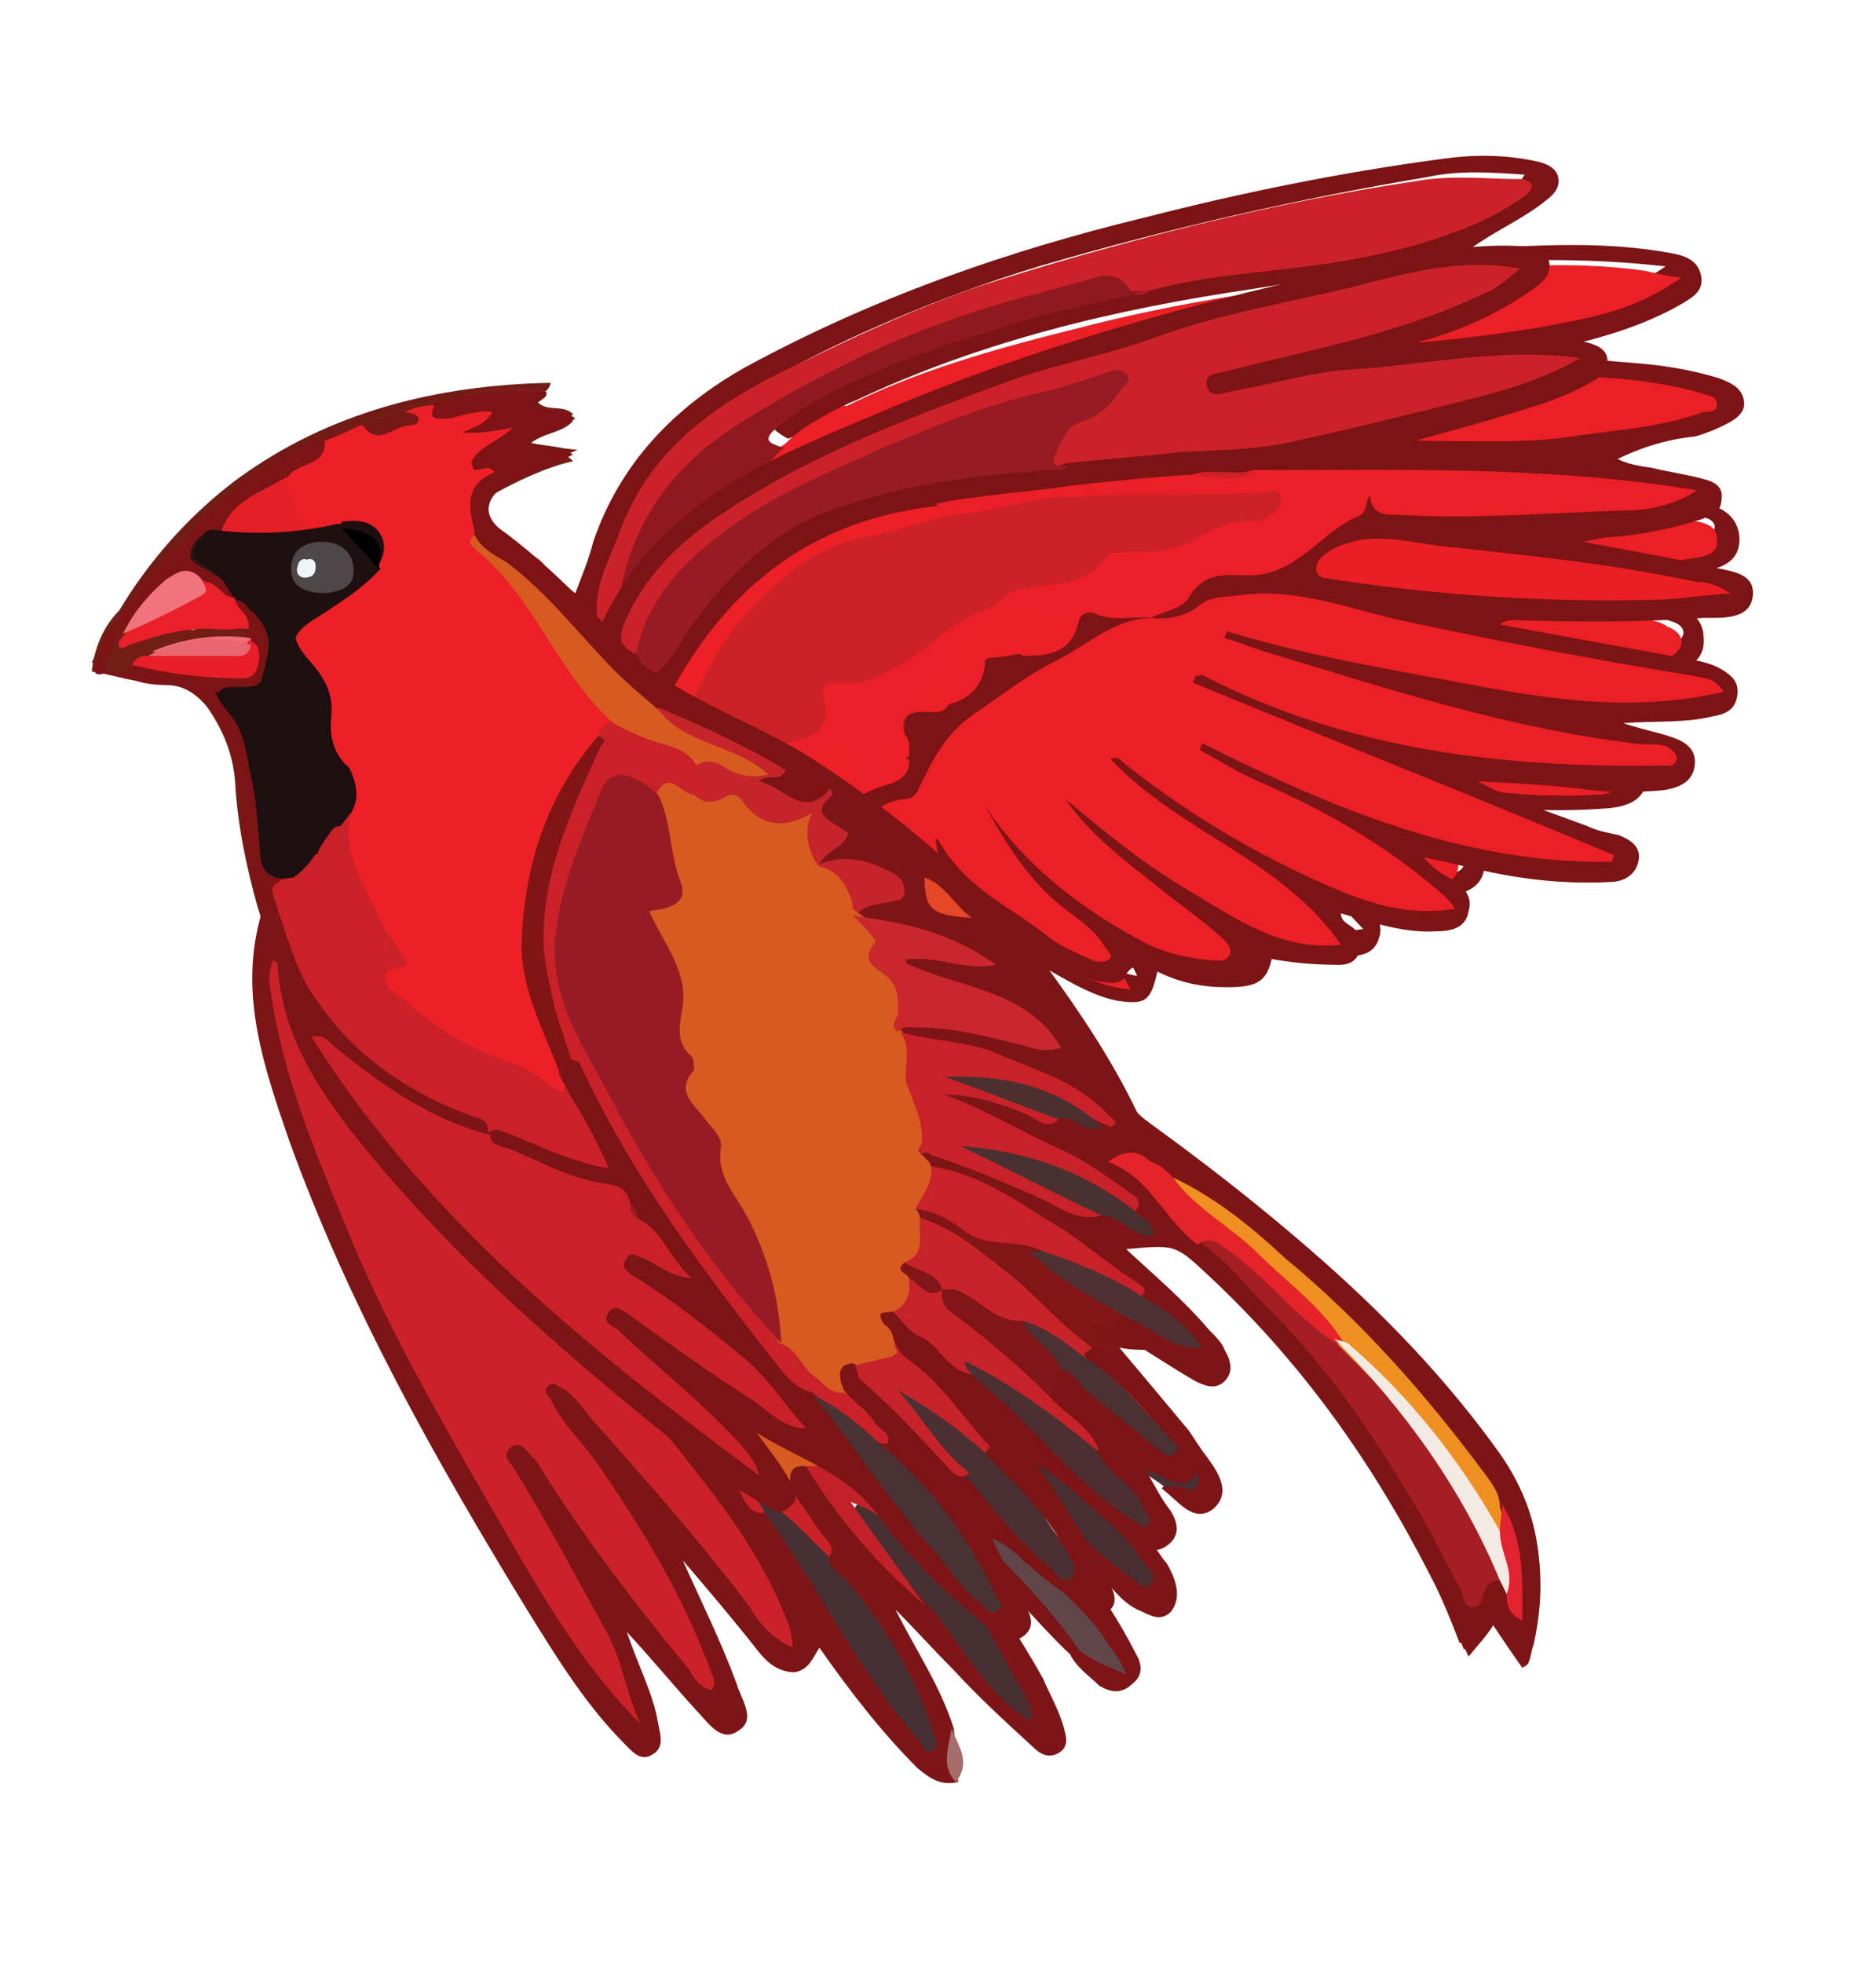 <?xml version="1.0" encoding="utf-8"?>
<!-- Generator: Adobe Illustrator 19.0.0, SVG Export Plug-In . SVG Version: 6.00 Build 0)  -->
<svg version="1.1" id="Слой_1" xmlns="http://www.w3.org/2000/svg" xmlns:xlink="http://www.w3.org/1999/xlink" x="0px" y="0px"
	 viewBox="0 0 83.8 87.7" style="enable-background:new 0 0 83.8 87.7;" xml:space="preserve">
<style type="text/css">
	.st0{fill:#7C1314;}
	.st1{fill:#721B16;}
	.st2{fill:#A51E23;}
	.st3{fill:#721D16;}
	.st4{fill:#9F2123;}
	.st5{fill:#791B1F;}
	.st6{fill:#EB1F26;}
	.st7{fill:#EC2026;}
	.st8{fill:#CA2228;}
	.st9{fill:#901920;}
	.st10{fill:#EF8F20;}
	.st11{fill:#EC5523;}
	.st12{fill:#F1E8E3;}
	.st13{fill:#DE202A;}
	.st14{fill:#CD2127;}
	.st15{fill:#1F0E11;}
	.st16{fill:#C82026;}
	.st17{fill:#E8202B;}
	.st18{fill:#E4242C;}
	.st19{fill:#EF757E;}
	.st20{fill:#F28D20;}
	.st21{fill:#CE732A;}
	.st22{fill:#D57226;}
	.st23{fill:#F77380;}
	.st24{fill:#CD2128;}
	.st25{fill:#60575A;}
	.st26{fill:#EA1F26;}
	.st27{fill:#E7E5E4;}
	.st28{fill:#E8212A;}
	.st29{fill:#CC2128;}
	.st30{fill:#7F1C1C;}
	.st31{fill:#7D181D;}
	.st32{fill:#EB1F27;}
	.st33{fill:#961B23;}
	.st34{fill:#A61E22;}
	.st35{fill:#EE8E24;}
	.st36{fill:#EE5421;}
	.st37{fill:#F5EBE4;}
	.st38{fill:#E12833;}
	.st39{fill:#CD732D;}
	.st40{fill:#D27229;}
	.st41{fill:#1E0F11;}
	.st42{fill:#E91F27;}
	.st43{fill:#E82229;}
	.st44{fill:#CD4122;}
	.st45{fill:#E9202A;}
	.st46{fill:#E81F28;}
	.st47{fill:#F1737C;}
	.st48{fill:#E96671;}
	.st49{fill:#4E4649;}
	.st50{fill:#EEF6F7;}
	.st51{fill:#7D1416;}
	.st52{fill:#7D1415;}
	.st53{fill:#7D1516;}
	.st54{fill:#A61E23;}
	.st55{fill:#493032;}
	.st56{fill:#841B17;}
	.st57{fill:#A66C69;}
	.st58{fill:#CB9893;}
	.st59{fill:#D75A21;}
	.st60{fill:#473033;}
	.st61{fill:#C8242B;}
	.st62{fill:#483032;}
	.st63{fill:#C32129;}
	.st64{fill:#604649;}
	.st65{fill:#7E1413;}
	.st66{fill:#3B2629;}
	.st67{fill:#E91F28;}
	.st68{fill:#E62129;}
	.st69{fill:#EE8B20;}
	.st70{fill:#F1727D;}
	.st71{fill:#EB6D7B;}
	.st72{fill:#C72229;}
	.st73{fill:#C92228;}
	.st74{fill:#CA2128;}
	.st75{fill:#EA5322;}
	.st76{fill:#F08D22;}
	.st77{fill:#E52027;}
	.st78{fill:#E94F26;}
	.st79{fill:#F3EDE5;}
	.st80{fill:#4A3030;}
	.st81{fill:#C92128;}
	.st82{fill:#C92129;}
	.st83{fill:#482E30;}
	.st84{fill:#F8AAAA;}
	.st85{fill:#961B24;}
	.st86{fill:#4D3E42;}
	.st87{fill:#D7D9DB;}
	.st88{fill:#7C1416;}
	.st89{fill:#7D1315;}
	.st90{fill:#821516;}
	.st91{fill:#751715;}
	.st92{fill:#1E0E11;}
	.st93{fill:#4A3133;}
	.st94{fill:#811415;}
	.st95{fill:#C82329;}
	.st96{fill:#C52229;}
	.st97{fill:#4A3032;}
	.st98{fill:#4B2F31;}
	.st99{fill:#811517;}
	.st100{fill:#4B3131;}
	.st101{fill:#EF6D76;}
	.st102{fill:#E4212A;}
	.st103{fill:#E61F2D;}
	.st104{fill:#C82129;}
	.st105{fill:#C9262D;}
	.st106{fill:#C5252A;}
	.st107{fill:#EF8F21;}
	.st108{fill:#E52429;}
	.st109{fill:#493131;}
	.st110{fill:#4F3133;}
	.st111{fill:#F3EAE4;}
	.st112{fill:#4B302F;}
	.st113{fill:#E1222F;}
	.st114{fill:#E44727;}
	.st115{fill:#4E4548;}
	.st116{fill:#E42027;}
	.st117{fill:#ED7279;}
	.st118{fill:#2C1514;}
	.st119{fill:#971B24;}
	.st120{fill:#DADAD8;}
</style>
<g id="birds2">
	<g id="b21">
		<path class="st0" d="M21.7,23.6c1.1,0.2,1.7,1.1,2.5,1.7c0.5,0.3,0.9,0.8,1.5,1.2c0.3-0.8,0.6-1.5,0.8-2.3c1.2-3.5,3.6-6,6.8-7.8
			C39,13.3,45,11.2,51.2,9.7c4.3-1.1,8.7-2,13.2-2.6c1.4-0.2,2.8-0.2,4.2,0.1c0.5,0.1,0.9,0.3,1,0.7C69.7,8.4,69.4,8.7,69,9
			c-1,0.8-2.2,1.3-3.3,2.1c0.8,0,1.5-0.1,2.3-0.1c2.2-0.1,4.4-0.1,6.6,0.3c0.6,0.1,1.3,0.3,1.4,1.1c0.1,0.7-0.6,1-1.1,1.3
			c-2,1.1-4.2,1.6-6.4,2.1c1.4,0.1,2.9,0.3,4.3,0.4c1.4,0.1,2.7,0.3,4,0.7c0.5,0.2,1,0.4,1.1,1c0.1,0.6-0.5,0.9-0.9,1.1
			c-0.4,0.2-0.9,0.4-1.3,0.5c-2,0.2-3.7,1-5.5,2.2c1.6,0.2,3,0.4,4.5,0.5c0.7,0.1,1.4,0.2,2.1,0.5c0.6,0.3,0.9,0.8,0.9,1.4
			c0,0.7-0.4,1.1-1.1,1.3c-1.4,0.5-2.8,0.8-4.2,0.9c-0.5,0-0.9,0.1-1.3,0.3c1,0.1,2.1,0.2,3.1,0.3c1,0.1,1.9,0.6,1.9,1.6
			c0.1,1.1-0.9,1.5-1.9,1.6c-0.4,0-0.9,0.1-1.3,0.1c-1.6,0.1-3.2,0-4,1.9c1,0.5,2.2,0.9,3.4,1.2c0.7,0.2,1.4,0.5,1.3,1.4
			c-0.1,1-0.8,1.3-1.7,1.4c-2.5,0.2-5,0.1-7.5-0.5c-0.3-0.1-0.5-0.1-0.9-0.2c0.6,0.7,1.2,1.2,1.9,1.6c0.7,0.4,1,1.1,0.9,1.8
			c-0.1,0.8-0.8,1.1-1.5,1.2c-1.6,0.3-3.1-0.3-4.5-0.7c-0.1,0.1-0.2,0.2-0.3,0.3c0.4,0.3,0.8,0.6,1.1,0.9c0.4,0.4,0.7,0.8,0.5,1.4
			c-0.2,0.7-0.8,0.8-1.3,0.8c-1.2,0.1-2.3,0-3.4-0.4c-0.2,1.5-0.6,1.8-2.1,1.8c-1.1,0-2.1-0.2-3.1-0.7c-0.3,1.3-0.5,1.5-1.8,1.3
			c-1-0.2-1.9-0.7-3.1-1.4c1.6,2.2,2.9,4.3,3.9,6.4c0.2,0.5,0.8,0.7,1.3,1c5.3,3.9,10.3,8.1,14.3,13.4c2.1,2.8,2.8,5.8,2,9.2
			c-0.1,0.3-0.2,0.5-0.3,0.8c-0.8-0.4-0.9-1.3-1.5-1.8c-0.3,0.4-0.7,0.9-1.1,1.4c-1.9-4.8-4.5-9.1-7.7-13c0.1-0.9,0.6-0.7,1.1-0.3
			c0.6,0.5,0.9,1.1,1.4,1.7c1.9,2.9,3.9,5.7,5.4,9.1c0.4-0.6,0.8-1.2,1.5-0.7c0.2,0.1,0.3,0.3,0.4,0.5c0.1,0.1,0.2,0.2,0.2,0
			c0-1.4-0.3-2.7-0.8-4c-3.9-5.8-8.7-10.7-14.6-14.4c-1.8-1.1-2.8-2.9-3.8-4.7c-0.7-1.2-1.5-2.4-2.3-3.5c-0.4-0.5-0.8-0.8-1.4-0.6
			c-0.5,0.2-1,0.1-1.5-0.1c-0.9-0.4-1.9-0.5-2.9-0.4c-1.2,0-2.3-0.2-3.2-1c-0.4-0.3-0.7-0.6-1.1-0.9c-0.1-0.1-0.2-0.2-0.3-0.3
			c-0.3-0.3-0.6-0.7-0.3-1c0.4-0.4,0.7,0,1,0.2c0.4,0.3,0.8,0.6,1.3,0.8c0.9,0.5,1.7,1,2.8,0.9c0.1-1-1.2-1.7-0.4-2.7
			c0.6,0,0.7,0.5,0.9,0.8c0.6,1,1.4,1.6,2.4,2.1c0.4,0.2,0.8,0.4,1.1,0c0.3-0.4,0-0.8-0.2-1.1c-0.4-0.5-0.8-1-1.2-1.5
			c-0.2-0.3-0.5-0.7-0.6-1c-0.2-0.4-0.4-0.9,0.1-1.2c0.4-0.2,0.7,0.3,0.9,0.6c1.2,2,3.2,3.1,4.9,4.6c0.6,0.5,1.3,0.8,2.3,1
			c-0.4-0.9-1-1.5-1.5-2.1c-1.3-1.3-2.7-2.5-3.6-4.1c-0.2-0.3-0.4-0.5-0.5-0.8c-0.2-0.4-0.6-0.8-0.2-1.2c0.5-0.3,0.8,0.2,1,0.6
			c1.6,2.6,3.8,4.4,6.2,6c0.9,0.6,1.8,1,2.9,1c0.3,0,0.7,0.1,0.8-0.3c0.1-0.3-0.1-0.5-0.3-0.7c-0.5-0.7-1.2-1.2-1.9-1.7
			c-2.2-1.7-4.2-3.5-6-5.6c-0.4-0.4-1.2-1.1-0.6-1.6c0.6-0.6,1,0.5,1.4,0.9c2.2,2.2,4.4,4.6,7.3,6c0.3,0.1,0.5,0.4,0.8,0.6
			c1.4,1.1,2.2,1.2,4.3,0.9c-1.4-1.4-2.3-3-4-4c-1.3-0.8-2.4-1.7-3.6-2.6c-0.3-0.2-0.5-0.4-0.7-0.7c-0.1-0.2-0.3-0.4-0.2-0.7
			c0.2-0.3,0.5-0.2,0.8-0.1c0.7,0.4,1.3,0.9,2,1.3c2,1.3,4,2.5,6.1,3.5c1,0.5,2.1,0.7,3.2,0.8c0.4,0,0.8,0,0.9-0.4
			c0.1-0.4-0.2-0.6-0.4-0.8c-2.1-1.9-4.1-3.8-6.9-4.9c-2-0.8-3.8-2.1-5.7-3.3c-0.1,0-0.1-0.1-0.2-0.1c-0.3-0.3-0.8-0.6-0.5-1
			c0.3-0.5,0.7-0.1,1,0.1c1.9,1.1,3.7,2.2,5.7,3.1c1.7,0.8,3.5,1.5,5.2,2.1c2.8,1,5.7,1.1,8.6,0.9c0.2,0,0.3,0,0.4-0.3
			c-1.2-0.6-2.5-0.9-3.7-1.4c-1.6-0.6-3.1-1.4-4.5-2.2c-0.9-0.5-1.9-0.9-2.9-1.2c-2.6-0.6-5-1.7-7.3-3c-0.2-0.1-0.4-0.2-0.6-0.4
			c-0.1-0.1-0.2-0.3-0.1-0.4c0.1-0.2,0.3-0.3,0.5-0.2c0.3,0,0.5,0.2,0.8,0.3c5,2.7,10.4,3.4,16,3.1c1.2-0.1,2.5-0.1,3.7-0.3
			c0.3,0,0.6,0,0.7-0.4c0-0.4-0.4-0.5-0.7-0.6c-1.3-0.2-2.6-0.2-3.9-0.4c-3.2-0.5-6.4-1.1-9.5-2.2c-0.9-0.3-1.9-0.5-2.9-0.7
			c-0.5-0.1-1.1-0.3-1.6-0.5c-0.2-0.1-0.4-0.1-0.4-0.4c0-0.3,0.3-0.4,0.5-0.4c1,0,1.9,0.2,2.8,0.4c4.3,0.7,8.6,1.5,13,1.2
			c1.1-0.1,2.1-0.3,3.2-0.6c0.4-0.1,0.9-0.2,0.9-0.6c-0.1-0.4-0.6-0.4-1-0.5c-0.4-0.1-0.9-0.2-1.3-0.2c-5.2-0.4-10.4-1.3-15.5-2.4
			c-1.9-0.4-3.9-0.1-5.4,1.3c-0.9,0.9-2.1,1.1-3.3,1.4c-0.6,0.1-1,0.4-1.3,1c-0.4,1.1-1.3,1.8-2.4,2.2c-0.7,0.3-1.1,0.7-1.4,1.4
			c-0.4,1-0.9,1.9-1.8,2.5c-0.4,0.3-0.6,0.7-0.5,1.2c0.2,1.5-0.4,2.7-1.7,3.4c-0.9,0.5-0.8,1.5-1.4,2.1c-0.3,0.4-0.7,0.7-1.2,0.9
			c-0.3,0.1-0.6,0.3-0.9,0.2c-0.7-0.1-0.8-0.4-0.2-0.9c0.9-0.4,1.6-1,1.7-2.1c0.1-0.6,0.5-0.9,0.9-1.2c1.3-0.9,1.6-1.7,1-3.1
			c-0.4-1-0.1-1.4,0.8-1.7c0.8-0.2,1.4-0.7,1.7-1.5c0.3-1.4,1.1-2.4,2.6-2.7c0.8-0.2,1.5-0.8,1.7-1.7c0.2-0.7,0.7-1,1.4-1.1
			c1.7-0.2,3.2-0.6,4-2.3c0.2-0.5,0.7-0.5,1.1-0.5c1.6-0.1,2.9-0.7,3.5-2.3c0.1-0.2,0.2-0.4,0.4-0.5c1-0.6,1.9-1.4,2.2-2.8
			c0.7,1.3,1.7,1.1,2.7,0.9c2.7-0.4,5.4-0.5,8.1-1.2c1.2-0.3,2.3-0.7,3.3-1.4c-6.2-0.7-12.3,0-18.4,1c-6.1,0.9-12.1,2.3-17.8,5
			c-1.1,0.4-1.9,1.3-3,1.7c-0.9-0.5-0.9-0.7-0.2-1.4c1.4-1.3,3.2-2,4.9-2.7c2.7-1.1,5.6-1.8,8.4-2.7c1.1-0.3,2.2-0.2,3.3-0.6
			c2.3-0.8,4.8-0.9,7.2-1.2c3-0.4,5.9-1.1,8.6-2.6c0.2-0.1,0.5-0.2,0.7-0.6c-1.5-0.1-2.9-0.2-4.3,0.1c-5.9,1-11.6,2.3-17.4,4
			c-4.6,1.4-9,3.3-13.2,5.7c-3.3,1.8-4.8,4.9-5.8,8.3c-0.1,0.5-0.2,0.9,0,1.4c0,0.1,0.1,0.2,0.1,0.2c0.4,0.4,0.8,1.1,1.4,1
			c0.7-0.1,0.6-0.9,0.8-1.5c0.1-0.4,0.2-0.8,0.4-1.1c0.2-0.4,0.3-0.8,0.8-0.7c0.5,0.1,0.5,0.5,0.5,0.9c-0.8,2.7-1.7,5.4-2.3,8.1
			c-0.1,0.3-0.2,0.7-0.6,0.7c-0.5,0-0.5-0.5-0.5-0.8c0-0.6,0.2-1.1,0.2-1.7c0.5-1.3,0-2.2-1-3.2c-1.6-1.5-2.9-3.3-4.7-4.7
			c-0.2-0.2-0.5-0.4-0.7-0.6c-0.1-0.3-0.1-0.5,0.1-0.7C21.6,23.6,21.7,23.6,21.7,23.6z"/>
		<path class="st1" d="M55.6,58.4c-1.9-1.8-3.9-3.7-6.1-5.1c-0.4-0.3-0.8-0.5-1.3-0.4c-2.1,0.2-4.3,0.3-6.4,0.5
			c-0.2,0-0.4,0-0.5,0.1c-1,1.2-1,1.3-1.9,1.4c0.2,0.5,0.7,0.7,1.1,1.1c0.4,0.4,1,0.7,0.6,1.4c-0.4,0.6-0.9,0.5-1.5,0.2
			c-0.3-0.1-0.5-0.3-0.8-0.4c0,0.1-0.1,0.2-0.1,0.3c0.1,0.6,0.3,1.4-0.6,1.5c-0.9,0.1-1.3-0.6-1.3-1.4c0-1.2-0.2-2.3-0.2-3.5
			c0-0.8-0.3-0.8-0.9-0.8c-3.3,0-6.6,0-9.7-1c-3.9-1.3-7.6-3.1-10.9-5.7c-2.3-1.8-3-4.6-3.7-7.4c-0.4-1.5-0.7-3-0.8-4.6
			c-0.1-1-0.4-2-1-2.9c-0.6-0.9-1.3-1.6-2.5-1.6c-0.9,0-1.9-0.3-3-0.5c1.5-3.3,3.7-6.1,6.5-8.2c4.1-3,8.9-4.2,14-4.3
			c-0.1,0.4-0.3,0.4-0.5,0.5c-0.5,0.6-1.2,0.6-1.9,0.6c-1.9,0-3.6,0.7-5.4,1.2c-0.4,0.1-0.7,0.3-1.1,0.4c-2.3,0.6-4,2-5.7,3.6
			c-1.1,0.7-1,0.8-0.1,1.5c2.7,2.1,3.2,3.4,1.5,6.6c-0.3,0.5-0.3,1-0.2,1.5c0.2,1.5,0.7,3,0.7,4.6c0,0.6,0.5,0.7,0.9,1
			c0,3,1.2,5.5,3.5,7.5c2.8,2.4,6.2,3.7,9.6,4.9c1.6,0.6,3.2,0.9,4.9,1c0.2,0,0.4,0,0.6,0c1.5-0.1,3.1-0.1,4.6-0.1
			c0.5,0,1,0,1.5-0.3c1-0.4,1.6-1.5,2.9-1.4c0.7,1.2-0.6,1.2-0.9,1.6c2-1.1,2-1.1,1.3-2.4c0-0.4,0.3-0.5,0.6-0.5
			c1.4,0.8,1.6,1.2,0.9,2.7c1.9,0,3.8-0.2,5.7-0.3c0.8,0,1.6,0.1,2.2,0.5c1.4,0.9,2.7,1.9,3.9,3.1c0.7,0.8,1.5,1.4,2.2,2.2
			c0.2,0.2,0.3,0.5,0.1,0.8C56.1,58.6,55.9,58.5,55.6,58.4z"/>
		<path class="st2" d="M55.6,58.4c0.6,0,0.8-0.2,0.3-0.7c-0.7-0.7-1.4-1.4-2-2.1c-0.1-0.9,0.3-0.7,0.8-0.4c0.8,0.7,1.7,1.3,2.5,2.1
			c0.5,0.5,1,1,1.6,1.4c0.4,0.3,0.8,0.7,1.1,1.1c2.9,2.8,5.1,6.2,6.9,9.8c0.2,0.4,0.4,0.7,0.1,1.1c-1.2-0.5-0.7,0.8-1.3,1.2
			c-0.8-1.5-1.6-3-2.5-4.5c-1.3-2.2-2.8-4.3-4.3-6.4c-0.3-0.4-0.7-0.9-1.1-0.1C57,60,56.3,59.2,55.6,58.4z"/>
		<path class="st3" d="M22,18.3c0.6-0.2,1.3-0.3,1.9-0.5c0.4,0.7,1.2,0.2,1.7,0.7c-0.5,0.5-1.2,0.6-1.8,0.9
			c-0.2-0.2-0.4-0.3-0.6-0.3c-0.5,0-0.6,0.3-0.6,0.7c0,0.5,0.3,0.6,0.7,0.5c0.4,0,0.9-0.4,1.3,0.1c-0.7,0.4-1.5,0.7-2.2,1.1
			c-0.7-0.4-1.1-1.1-1.5-1.7c0-0.4,0-0.8,0.2-1.2C21.3,18.3,21.6,18,22,18.3z"/>
		<path class="st4" d="M21,20c0.7,0.3,1.1,1,1.4,1.6c-0.9,0.4-0.7,1.2-0.7,2c0,0,0,0,0,0c-0.4,0.1-0.7,0.3-1.1,0.4
			c-0.8,0.1-1.6-0.6-1.4-1.3c0.1-0.4,0.1-1.1,0.9-0.4c0.3,0.3,0.2-0.2,0.3-0.3c0-0.4,0.7-0.5,0.2-1.1C20.2,20.5,20.7,20.2,21,20z"/>
		<path class="st5" d="M24.7,20.5c-0.5-0.2-0.9,0.2-1.4,0.3c-0.5,0.1-0.9-0.1-1-0.6c-0.2-0.5,0.1-1.1,0.5-1.3
			c0.3-0.2,1.1-0.3,1.1,0.5c-0.1,0.1-0.8,0.2-0.1,0.4c0.4,0.1,0.8,0.1,1.2,0.2c0.1,0,0.4,0.1,0.2,0.3C25.1,20.5,24.9,20.5,24.7,20.5
			z"/>
		<path class="st6" d="M37.4,41.3c-0.8-0.2-1.3-0.9-2.1-1.3c-0.2,0.7,0.7,0.8,0.7,1.3c-0.3,0.2-0.7,0-1,0.3
			c-0.3,0.1-0.4,0.2-0.2,0.5c-0.2,0.5,0,1,0,1.5c-0.5,0.7-0.9,1.7-2,1.6c-0.8-1.7-0.6-3.5-0.5-5.3c0-0.3,0.1-0.6,0.4-0.7
			c0.9-0.4,1.5-1,1.8-1.9c0.1-0.3,0.5-0.3,0.9-0.2c0.6,0.2,1.2,0.2,1.6,0.7c0.1,0.1-0.7,0.3,0,0.4c0.3,0,0.6-0.1,0.9-0.2
			c0.6,0.1,0.8,0.4,0.3,0.9c0.4-0.4,0.7-0.9,0.6-1.6c0.1-1.8,2.1-2.3,2.8-3.7c0.3-0.5,0.5-1,0.3-1.4c-0.4-1.1,0.2-1.5,1-2.1
			c1-0.8,1.1-2.2,1.9-3.1c0.7-0.8,2.5-0.8,2.9-1.9c0.6-1.7,1.8-1.9,3.2-2.2c0.4-0.1,0.9-0.2,1.2-0.5c1.2-1.2,2.5-1.6,4.1-2
			c0.9-0.2,1.6-0.1,2.2,0.1c5.5,1.5,11.1,2,16.7,2.7c0.7,0.1,1.6,0.1,1.6,0.9c0.1,0.8-0.9,0.8-1.5,0.9c-2.6,0.8-5.4,0.7-8.1,0.5
			c-3.6-0.3-7.1-0.9-10.6-1.6c-0.2,0-0.5,0-0.7,0.1c4.8,1.3,9.5,3.1,14.5,3.5c1.1,0.1,2.1,0.2,3.2,0.2c0.4,0,0.7,0.1,1,0.3
			c0.3,0.1,0.7,0.4,0.6,0.8c-0.1,0.3-0.4,0.6-0.8,0.6c-1.7,0.1-3.3,0.4-5,0.3c-2.2,0-4.4,0-6.7-0.3c-2.5-0.4-4.8-1.2-7.2-2.2
			c-0.8-0.3-1.6-0.7-2.4-1.1c-0.2,0.4,0.1,0.4,0.3,0.5c2.4,1.3,4.9,2.5,7.6,3.1c1.7,0.3,3.1,1.3,4.6,2.1c1.9,1,3.9,1.7,6,2.4
			c0.2,0.1,0.5,0.1,0.6,0.3c0.2,0.1,0.5,0.2,0.4,0.5c-0.1,0.2-0.3,0.3-0.6,0.4c-0.2,0.1-0.4,0.1-0.6,0.1c-3.6,0.2-7.1-0.3-10.5-1.7
			c-3.4-1.4-6.7-3-9.8-5c0.3,0.7,0.4,0.7,1,1c2.9,1.8,5.8,3.4,8.9,4.8c1.1,0.5,1.6,1.9,2.7,2.5c0.3,0.2,0.5,0.5,0.8,0.7
			c0.4,0.3,0.9,0.5,0.7,1.1c-0.2,0.7-0.9,0.6-1.4,0.6c-1.8-0.2-3.6-0.8-5.2-1.7c-2.2-1.3-4.3-2.5-6.4-4c-0.1-0.1-0.3-0.3-0.7-0.1
			c1.4,1.4,2.9,2.5,4.5,3.4c1.8,1.1,2.8,3,4.3,4.3c0.4,0.3,0.1,0.6-0.3,0.6c-1.4,0-2.8,0.1-4-0.7c-2.1-1.4-4.3-2.7-6.1-4.5
			c-1.2-1.2-2.4-2.2-3.5-3.5c0.2,0.9,0.8,1.6,1.4,2.2c1.9,1.9,3.8,3.7,6,5.3c0.6,0.5,1.2,1.1,1.6,1.7c0.5,0.8,0.2,1-0.5,1
			c-1.5,0.1-2.8-0.3-3.9-1.1c-2.5-1.8-4.8-3.8-6.4-6.4c-0.1-0.1-0.2-0.3-0.4-0.3c1.1,3.5,4.7,5.2,6.4,8.5c-2.2-0.2-3.5-1.5-4.9-2.6
			c-1.4-1.2-2.9-2.2-3.7-4c-0.1,1.3,0.8,2,1.4,2.9c0.2,0.3,0.5,0.5,0.7,0.8c0.4,0.4,0.6,0.8,0.2,1.3c-0.4,0.5-0.9,0.5-1.4,0.3
			c-1.3-0.7-2.5-1.5-3-2.9c-0.1-0.2-0.2-0.4-0.5-0.5c0,0-0.1-0.1-0.1-0.1c-0.1-0.5-0.2-1.1-0.3-1.6c0.1,0.5,0.2,1,0.2,1.4
			C39,39.8,38.2,40.6,37.4,41.3z"/>
		<path class="st7" d="M36.9,37.7c-0.2,0-0.3,0-0.5,0c-0.9-0.1-1.6,0.3-2.1,1c-0.2,0.2-0.4,0.4-0.7,0.4c-1,0-1.1,0.6-1.1,1.3
			c0,1.6-0.1,3.2,0.5,4.7c0.1,0.5-0.2,0.7-0.5,1c-1,1-2,2-3,3.1c-0.6,0.7-1.1,0.7-1.8,0c-1.6-1.5-3.2-3.1-4.7-4.7
			c-2.4-2.4-4.9-4.8-7.2-7.3c-0.2-0.2-0.5-0.4-0.6-0.8c0-0.1,0-0.2,0-0.4c0.1-0.4,0.3-0.8,0.1-1.1c-0.8-1.1-0.9-2.3-1.1-3.6
			c-0.1-0.7-0.7-1.1-1-1.7c-0.5-0.7-0.8-1.5,0.2-2.1c0.5,0.1,0.6,0.6,0.8,0.9c0.6,0.6,1.2,1,2,0.5c0.8-0.5,0.6-1.3,0.3-2
			c-0.1-0.3-0.3-0.5-0.4-0.7c0-0.1-0.1-0.2,0-0.3c0.2-0.4,0.3-0.7,0.8-0.8c0.6,0.2,0.9,0.8,1.7,1.3c-0.7-0.9-1.6-1.3-1.5-2.4
			c0-0.4-0.4-0.1-0.7-0.3c-1.1-0.4-2.1-0.1-3.2,0.2c-1.2,0.4-2.4,0.4-3.4-0.5c0.3-0.9,1.2-1.3,1.9-1.9c1.1-0.8,2.3-1.5,3.7-1.9
			c1.4-0.1,2.8-0.6,4.2-0.9c0.6-0.1,1.1-0.4,1.8-0.2c0.1,0.5,0,0.9-0.2,1.3c-0.1,0.4-1.1,1.1,0.8,0.9c-0.6,0.5-0.9,0.8-1.2,1
			c-0.4-0.2-0.6-0.8-1.2-0.4c-0.4,0.3-0.8,0.7-0.6,1.3c0.2,0.7,0.6,1.2,1.3,1.4c0.5,0.1,0.9-0.3,1.4,0.1c0.3,0.1,0.6,0.2,0.7,0.5
			c1.9,2.7,3.6,5.6,6,7.9c-0.1,0.8-0.1,1.7-0.2,2.5c1-2.9,1.8-5.8,2.8-8.7c0.8-2.5,1.8-4.9,4.1-6.5c0.8-0.8,1.7-1.2,2.6-1.7
			c0.4,0.2,0.5,0.5,0.4,1c-0.5,0.9-1.5,1-2.2,1.6c-1.5,1.2-2.3,2.9-3.1,4.6c-1,2.1-1.7,4.4-2.1,6.7c-0.1,0.8,0.1,1.3,0.7,1.7
			c0.6,0.4,1.2,0.2,1.7-0.2c1.1-0.9,2-2,3.2-2.7c0.5-0.3,0.4-0.9,0.2-1.4c-0.4-0.9-0.1-1.4,0.8-1.7c1.1-0.4,2.2-0.9,3-1.9
			c0.2-0.3,0.6-0.4,0.9-0.5c0.3,0,0.7,0,0.7,0.4c0,1,0.5,1.4,1.3,1.7c0.2,0.1,0.2,0.3,0.1,0.5c-0.2,1-1,1.4-1.8,1.7
			c-0.8,0.2-1.1,0.4-0.7,1.3c0.7,1.5,0.3,2.7-1.2,3.5c-0.5,0.3-0.7,0.6-0.7,1.1C38.6,36.7,38.1,37.5,36.9,37.7z"/>
		<path class="st6" d="M43.1,28.1c-0.1-0.7-0.9,0-1-0.6C41.9,27,41,26.8,41.6,26c0.1-0.2-0.2-0.3-0.4-0.3c-0.3-1.2,0.1-1.9,1.1-2.2
			c0.7-0.2,1.2-0.6,1.4-1.3c0.2-0.7,0.6-1.1,1.3-1.1c1.3-0.1,2.4-0.6,3.2-1.8c0.5-0.8,1.4-0.8,2.2-0.8c1.1-0.1,1.9-0.4,2.5-1.3
			c0.4-0.5,0.9-0.8,1.4-1c0.4-0.2,0.7-0.3,1-0.6c0.2-0.2,0.4-0.4,0.3-0.7c-0.1-0.2-0.4-0.2-0.7-0.2c-1.7,0.5-3.6,0.4-5.3,0.8
			c-3.8,0.8-7.4,2-10.9,3.6c-0.3,0.1-0.6,0.4-1,0.2c0-0.4-0.1-0.7-0.2-1c3.3-1.7,6.9-2.7,10.5-3.6c4.2-1.1,8.5-1.8,12.9-2.2
			c4.2-0.4,8.4-1,12.6-0.4c0.4,0.1,0.8,0.2,1.6,0.3c-1.4,1-2.8,1.5-4.2,1.8c-3.1,0.7-6.3,1-9.5,1.3c-0.9,0.1-1.5,0.1-1.5-1.2
			c0,1.4-0.7,2.1-1.8,2.6c-0.3,0.1-0.6,0.3-0.7,0.7c-0.5,1.9-1.9,2.3-3.5,2.4c-0.4,0-0.9-0.2-1.1,0.4c-0.6,1.8-2.2,2.2-3.8,2.4
			c-0.8,0.1-1.5,0.1-1.6,1.2c-0.1,0.9-1.1,1.5-1.9,1.6c-1.3,0.3-2.1,0.7-2.3,2.1C43.4,27.9,43.2,28,43.1,28.1z"/>
		<path class="st7" d="M58.7,58.9c-1.5-1-2.6-2.5-4.1-3.5c-0.3-0.2-0.6-0.6-0.7,0.1c-1.4-1.1-2.7-2.2-4.2-3.2
			c-0.5-0.3-1-0.4-1.7-0.4c-2.2,0.1-4.4,0.5-6.7,0.4c1.5-1.8,1.2-1.6-0.1-2.9c-0.1-0.1-0.3-0.2-0.3-0.3c-0.4-2.6-2.2-4.3-3.9-6.1
			c-0.1-0.1-0.3-0.3-0.3-0.5c-0.1-0.3,0-0.5,0.3-0.6c1,0.7,2.1,1.1,3.4,1c1.1-0.1,2.1,0,3,0.5c0.3,0.1,0.7,0.3,1,0.1
			c1.1-0.7,1.5,0,2.1,0.8c1.3,1.8,2.6,3.7,3.5,5.8c0.2,0.5,0.7,0.7,1.1,1c0.4,0.4,0.9,0.7,1.2,1.1c2.2,1.6,4.3,3.3,6.2,5.2
			c0.3,0.3,0.6,0.5,0.7,0.9C59.3,58.9,59.1,59,58.7,58.9z"/>
		<path class="st8" d="M26.8,28.1c-0.5-1.6,0.4-3,0.9-4.4c1.5-4,4.8-6,8.5-7.7c2.5-1.2,4.9-2.3,7.5-3.2c3.1-1,6.3-1.9,9.5-2.7
			c3.3-0.8,6.6-1.5,10-2C64.8,7.8,66.4,8,68,8c0.1,0,0.3,0.1,0.4,0.2c0.1,0.2-0.1,0.4-0.2,0.5c-1,0.7-2.1,1.3-3.3,1.7
			c-2.7,1-5.4,1.4-8.2,1.7c-1.8,0.2-3.6,0.4-5.4,0.9c-0.3,0.2-0.6,0.2-0.8,0.1c-0.9-0.8-1.8-0.3-2.7-0.1c-1.7,0.5-3.3,0.8-4.9,1.4
			c-3.9,1.4-7.6,3.3-11,5.7c-2.2,1.6-3.3,3.9-3.8,6.5C27.8,27.8,27.7,28,26.8,28.1z"/>
		<path class="st9" d="M26.8,28.1c1-0.1,0.8-1,0.9-1.6c0.6-3.3,2.4-5.7,5.2-7.5c1.7-1.1,3.4-2,5.2-2.9c2.7-1.3,5.5-2.3,8.3-3
			c0.6-0.2,1.2-0.3,1.8-0.5c0.8-0.2,1.7-0.7,2.3,0.4C50.6,13,51,13,51.3,13c-1.9,0.5-3.9,0.8-5.8,1.4c-2.3,0.7-4.6,1.4-6.8,2.4
			c-1.4,0.6-2.8,1.3-4,2.3C34,19.7,34.4,19.8,35,20c-1.9,1.8-2.9,4.2-4.1,6.5c0-0.2,0.1-0.5-0.2-0.6c-0.3-0.1-0.4,0.2-0.5,0.4
			c-0.3,0.9-0.6,1.7-0.9,2.6c-0.3,1-0.8,0.9-1.4,0.3C27.6,28.8,27.2,28.4,26.8,28.1z"/>
		<path class="st6" d="M64,19.7c-1.6-0.1-3.3,0.2-5-0.2c-0.4-0.1-1,0.2-1.1-0.3c-0.1-0.5,0.1-1.2,0.6-1.5c0.8-0.6,1.5-1.1,2.6-1.1
			c3.7,0.1,7.3,0,11,0.3c1.3,0.1,2.7,0.3,4,0.7c0.3,0.1,0.6,0.1,0.6,0.5c0,0.3-0.4,0.3-0.6,0.3c-1.9,0.7-3.9,0.8-5.9,1.1
			C68.2,19.8,66.2,19.7,64,19.7z"/>
		<path class="st10" d="M58.7,58.9c0.9-0.1,0.2-0.5,0.1-0.6c-1.8-1.7-3.6-3.4-5.5-4.9c-0.4-0.3-0.8-0.6-1-1c2.4,1.3,4.5,3,6.5,4.8
			c2.8,2.6,5.5,5.5,7.7,8.6c0.2,0.3,0.3,0.6,0.5,0.9c0,0.4,0.5,0.9-0.2,1.1c-0.6-0.1-0.7-0.6-1-0.9c-1.7-2.7-3.6-5.1-6-7.1
			C59.3,59.5,59,59.2,58.7,58.9z"/>
		<path class="st11" d="M28.2,32.7c-2.4-1.6-3.8-4-5.2-6.4c-0.3-0.4-0.5-0.8-0.9-1c-0.2-0.1-0.5-0.4,0-0.5c2.4,1.5,3.9,4,6,5.9
			C28.8,31.2,28.3,32,28.2,32.7z"/>
		<path class="st12" d="M59.6,59.8c2.2,1.4,3.7,3.3,5.2,5.4c0.6,0.9,1.2,1.8,1.8,2.6c0.8,0.8,0.8,1.9,0.9,2.9c0,0.2-0.1,0.5-0.4,0.4
			c-0.1-0.1-0.2-0.3-0.2-0.4c-1.2-3.3-3.2-6-5.4-8.7C61,61.1,60.3,60.5,59.6,59.8z"/>
		<path class="st7" d="M37.4,41.3c0.5-1,1.2-1.8,2.1-2.4c0.1,0,0.2,0.2,0.3,0.2c0,0,0,0,0,0c-0.1,1,0.4,1.7,0.9,2.4
			c0.4,0.7,0.1,0.7-0.4,0.7C39.2,42.2,38.3,41.8,37.4,41.3z"/>
		<path class="st7" d="M21.5,24.3c-1.7,0.4-2.3,0.2-2.9-1c-0.4-0.9-0.1-1.9,0.8-2.3c0.8-0.3,1.1,0.1,1.2,0.8c0,0.1,0,0.2,0,0.2
			c-0.1,0.3,0.2,0.9-0.4,0.9c-0.6,0-0.2-0.6-0.5-1c-0.3,0.4-0.4,0.7-0.1,1.1c0.3,0.3,0.6,0.6,1.1,0.4c0.3-0.1,0.7-0.4,1,0
			C21.7,23.8,21.6,24,21.5,24.3z"/>
		<path class="st13" d="M67.1,71c0.4-1.2-0.4-2.2-0.5-3.3c0.5-0.2,0-0.7,0.2-1c0.8,1.2,1.1,3.7,0.8,5.2C67.2,71.8,67.1,71.4,67.1,71
			z"/>
		<path class="st7" d="M38.8,37.2c0.5,0.5,0.1,0.9-0.2,1.3c-0.5,0.6-0.8,0.3-1.2,0.2C37,38,39,39.2,37.8,38
			C38.1,37.7,38.5,37.5,38.8,37.2z"/>
		<path class="st7" d="M36.9,42c-0.1,0.2-0.2,0.3-0.2,0.5c-0.8,0.1-1.3-0.3-1.7-1c0-0.6,0.1-0.6,1-0.2C36.4,41.4,36.6,41.8,36.9,42z
			"/>
		<path class="st14" d="M15.3,36.3c0,0.1,0,0.2,0,0.2c0,0.5,0.7,0.8,0.7,1.3c0,1.4,0.9,2.4,1.6,3.6c0.4,0.6,0.8,1.1,0.3,1.9
			c-0.3,0.5,0.3,0.8,0.6,1c1.7,1.5,3.8,2.5,5.8,3.5c1.2,0.6,2.1,1.5,3.5,1.7c1.1,0.9,2.5,1.5,2.9,3c-2.1,0.1-4.1-0.6-6-1.3
			c-2.3-0.9-4.6-1.9-6.8-3.2c-3.2-1.8-4.8-4.7-5.7-8.1c-0.1-0.5,0.1-0.8,0.5-1.1c0.6-0.7,1.2-1.5,1.7-2.2
			C14.5,36.4,14.8,36,15.3,36.3z"/>
		<path class="st15" d="M15.3,36.3c-0.6,0.2-0.8,0.7-1.1,1.1c-0.4,0.6-0.7,1.4-1.5,1.5c-0.9,0.1-1.3-0.2-1.2-1.2
			c0-1.7-0.5-3.3-0.8-4.9c-0.1-0.4-0.1-0.8,0.2-1c0.9-0.7,0.7-1.7,1.1-2.6c0.3-0.9-0.9-3.1-2.1-3.7c-0.2-0.1-0.6-0.1-0.7-0.4
			c-0.2-0.3-0.9-0.3-0.6-0.8c0.3-0.4,0.5-1.1,1.3-0.7c1.3,0.5,2.7,0.6,4,0c0.9-0.4,1.9-0.5,2.8,0.2c0.2,0.5,0.6,1,0,1.5
			c-0.2,0.3-0.3,0.6-0.7,0.7c-0.6,0.1-0.6-0.4-0.7-0.7c-0.4-1.1-0.7-1.2-1.9-0.6c-0.2,0.3-0.2,0.5,0,0.8c1.1,0.6,0.8,1.3,0.2,2.1
			c-0.1,0.1-0.2,0.2-0.3,0.2c-0.8,0.7-0.6,1.4,0.1,2c0.8,0.7,1.1,1.6,1.1,2.7c-0.1,0.8,0.2,1.4,0.7,2C15.9,35,15.9,35.6,15.3,36.3z"
			/>
		<path class="st16" d="M37.6,52.1c-0.2,0.3-0.6,0.5-0.9,0.5c-1.9,0-3.7,0-5.6,0c-0.8-0.6-1.3-1.4-2-2.1c-0.3-0.3-0.3-0.6,0.2-0.8
			c2,0,3.9-0.3,5.8-0.7c0.4-0.1,0.7-0.2,1.1-0.1c0.6,0.1,1,0,1.3-0.6c0.2-0.4,0.5-0.6,1-0.4c0.5,0.2,0.6,0.6,0.5,1.1
			c-0.1,0.7-0.7,1.1-1.2,1.5c-0.2,0.1-0.7,0.1-0.2,0.5c-1.2,0.9-2.6,0.5-3.9,0.5c-0.8,0-1.7-0.2-2.7-0.3c0,0,0.2,0.3,0.2,0.1
			c0,0,0,0,0,0c1.9,0.1,3.8,0.4,5.7,0.2C37.2,51.6,37.6,51.6,37.6,52.1z"/>
		<path class="st7" d="M29.2,49.9c0,0.8,0.8,1,1.1,1.5c0.2,0.4,0.7,0.6,0.8,1.1c-0.2,0-0.3,0-0.5-0.1c-0.8-0.6-1.1-1.8-2.4-2
			c-0.3,0,0-0.8-0.5-0.9c-0.5-0.1-0.8-0.5-1.1-0.9c-3.3-3.3-6.7-6.7-10-10c-0.3-0.3-0.7-0.7-0.9-1.1c0-0.5-1-0.6-0.5-1.2
			c2.5,2.5,5,4.9,7.4,7.4c1.8,1.8,3.6,3.6,5.4,5.4c0.3,0.3,0.6,0.4,1,0c1.3-1.4,2.7-2.7,4-4.1c0.7-0.5,1.2-1,1.7-1.7
			c0.2-0.4,0.4-0.8,0.8-1.1c0.4-0.1,0.7,0.1,0.7,0.5c-0.1,0.5-0.6,0.8-0.9,1.2c-1.6,1.6-3.3,3.3-4.9,4.9
			C30,49.4,29.7,49.7,29.2,49.9z"/>
		<path class="st0" d="M36.2,43c-0.2-0.3-0.4-0.5-0.8-0.5c-0.3,0-0.6-0.2-0.7-0.5c-0.2-0.3-0.2-0.5,0.2-0.5c0.6,0.3,1.1,0.6,1.7,1
			c2.2,1.9,4.2,3.9,4.5,7c-0.3,0-0.5,0.2-0.5,0.5c0,0.4-0.2,0.6-0.5,0.7c-1,0.2-1.7,1.1-2.6,1.4c-0.4-0.4-0.8-0.2-1.2-0.2
			c-1.9,0-3.7-0.1-5.5-0.6c2.2-0.2,4.5,0.7,6.7-0.3c0.1-0.1,0.2-0.2,0.3-0.2c2.4-1.3,2.5-1.7,1.1-4c-0.6-1-1.2-1.9-2-2.6
			C36.6,43.7,36.2,43.5,36.2,43z"/>
		<path class="st17" d="M9,25.7c1,0.3,1.4,1.2,2,1.9c-0.1,0.4-0.4,0.3-0.6,0.2c-1.7-0.3-3.2,0.3-4.8,0.5c-0.2-0.6,0.4-0.7,0.7-1
			C7.1,26.7,8.1,26.3,9,25.7z"/>
		<path class="st18" d="M10.9,28.4c0.6,0.1,0.5,0.6,0.4,1c-0.1,0.5-0.4,0.6-0.9,0.6c-1.5,0-2.9-0.3-4.3-0.5c-0.2,0-0.5-0.1-0.3-0.3
			C5.9,29,6.2,29,6.4,28.9C7.9,28.5,9.4,28.7,10.9,28.4z"/>
		<path class="st19" d="M9,25.7c0,0.6-0.5,0.7-0.9,0.9c-0.9,0.4-1.8,0.9-2.5,1.7c-0.1,0.1-0.3,0.2-0.4,0.2c-0.3,0-0.1-0.2,0-0.3
			c0.6-1.1,1.4-2,2.4-2.8C8.2,25,8.6,25.3,9,25.7z"/>
		<path class="st20" d="M21.2,18.7c-1.7,0.7-3.6,0.8-5.4,1.2c-0.2,0-0.4-0.1-0.5-0.2c1.9-0.7,3.8-1.3,5.8-1.6c0.3-0.1,0.7-0.3,1,0.1
			C21.7,18.3,21.4,18.5,21.2,18.7z"/>
		<path class="st21" d="M40.4,56.9c-1,0.1-1.3-0.5-1.8-0.9c-0.4-0.3-0.5-0.9-1.2-0.8c-0.5,0-0.3-0.6-0.4-1c0-0.3-0.1-0.7,0.2-0.9
			c0.3-0.2,0.5,0,0.6,0.3C38.2,55,39.2,56,40.4,56.9z"/>
		<path class="st22" d="M40.2,50.7c0.2-0.2,0.3-0.4,0.5-0.7c1,0.8,1.1,1,0,1.6c-0.7,0.5-1.4,1-2.4,1.1
			C38.7,51.7,40.2,51.8,40.2,50.7z"/>
		<path class="st23" d="M10.9,28.4c-0.1,0.1-0.1,0.4-0.2,0.4c-1.4,0-2.9,0.3-4.3,0.1C7.8,28.2,9.4,28.3,10.9,28.4z"/>
		<path class="st7" d="M34.8,42c0.3,0,0.5,0.2,0.7,0.5c0,0.5-0.4,0.8-0.7,1C34.3,43,34.2,42.5,34.8,42z"/>
		<path class="st0" d="M39.8,39.2c-0.1-0.1-0.2-0.2-0.3-0.2c-0.2-0.4-0.3-0.9-0.2-1.4C39.8,38,39.7,38.6,39.8,39.2z"/>
		<path class="st24" d="M37.8,19.2c1.9-1.1,4-1.8,6.1-2.6c3.6-1.4,7.4-1.7,11.1-2.4c0.4-0.1,0.9-0.2,1.2,0.2
			c0.3,0.5-0.2,0.8-0.5,1.1c-0.2,0.3-0.5,0.5-0.8,0.6c-0.8,0.3-1.5,0.7-2,1.5c-0.4,0.7-1.2,1-2.1,1c-1.2,0-2.2,0.3-2.9,1.4
			c-0.6,1-1.7,1.1-2.8,1.2c-0.6,0-1,0.2-1.1,0.9c-0.1,0.9-0.6,1.5-1.7,1.5c-1.1,0.1-0.9,1.2-1.2,1.9c-1.1,0.5-1.7,1.8-2.9,2.1
			c-0.2,0.1-0.4,0.2-0.6,0.3c-0.9,0.2-1.6,0.4-0.8,1.6c0.3,0.6,0.3,1.4-0.7,1.8c-1.5,0.5-2.1,2-3.4,2.8c-0.8,0.5-1.3,0-1.8-0.3
			c-0.5-0.3-0.9-0.9-0.7-1.6c0.6-3.6,1.9-6.9,3.7-9.9C34.8,21,36.2,19.9,37.8,19.2z"/>
		<path class="st25" d="M13.1,24.5c0.3-0.7,0.9-0.7,1.5-0.5c0.6,0.1,0.9,0.6,0.9,1.2c0,0.4,0.1,0.6,0.5,0.8c0,0.1,0,0.1,0,0.2
			c-0.1,0.3-0.4,0.5-0.7,0.7c-0.4,0.2-0.7,0.4-1.1,0.6c-0.2,0.1-0.5,0.2-0.8,0.1c0-0.1,0-0.2,0-0.2c0.6-0.7,0.5-1.3-0.4-1.7
			C13.4,25.2,13.7,24.9,13.1,24.5z"/>
		<path class="st7" d="M13.4,27.5c0.2-0.1,0.5-0.2,0.7-0.3c0.4,0.2,0.4,0.6,0.6,0.9c0.2,0.3,0.5,0.5,0.9,0.3
			c0.3-0.2,0.3-0.5,0.1-0.8c-0.2-0.3-0.4-0.5-0.4-0.8c0.2-0.3,0.4-0.4,0.7-0.4c0.4,0.2,0.6,0.5,0.8,0.9c0.4,0.9,0.3,1.8-0.5,2.3
			c-0.8,0.5-1.6,0.1-2.2-0.5c-0.3-0.3-0.5-0.7-0.6-1.2C13.4,27.6,13.4,27.5,13.4,27.5z"/>
		<path class="st7" d="M16.6,25.2c0-0.5,0-1,0-1.5c0.2-0.1,0.4-0.3,0.6-0.3c0.2,0,0.3,0.3,0.2,0.5c-0.5,0.9,0.1,1.3,0.7,1.8
			c0.2,0.2,0.4,0.4,0.5,0.6c0.1,0.1,0.3,0.3,0.1,0.5c-0.2,0.2-0.4,0.1-0.5,0C17.6,26.3,17.1,25.8,16.6,25.2z"/>
		<path class="st26" d="M15.8,37.7c2.6,2.6,5.3,5.2,7.9,7.8c1.4,1.4,2.7,2.8,4.1,4.2c-0.2,0.1-0.5,0.3-0.8,0.1
			c-2.7-1.8-5.8-2.8-8.4-4.9c-0.4-0.3-0.7-0.6-1.1-0.9c-0.4-0.3-0.5-0.7,0-0.9c0.7-0.4,0.3-0.8,0-1.1c-0.7-0.8-1-1.8-1.6-2.6
			C15.7,38.8,15.4,38.3,15.8,37.7z"/>
		<path class="st27" d="M13.1,24.5c0.3,0.1,0.8-0.2,0.9,0.3c0.1,0.6-0.5,0.6-0.9,0.6C12.7,25.2,12.7,24.8,13.1,24.5z"/>
		<path class="st7" d="M36.2,43c1.7,1.3,2.8,3,3.7,4.8c0.8,1.6,0,2.7-2.3,3.2c-0.1,0-0.2,0-0.4,0c-0.3-0.1-0.1-0.1,0-0.2
			c0.4-0.3,0.8-0.6,1.2-1c0.4-0.4,0.5-0.9,0.2-1.3c-0.2-0.2-0.6-0.6-0.8,0.1c-0.2,1-0.8,0.9-1.7,0.9c-1.2-0.1-2.4,0.3-3.6,0.5
			c-1.1,0.1-2.2,0.5-3.4,0.1C31.4,47.5,33.7,45.2,36.2,43z"/>
		<path class="st28" d="M15.3,26.6c0.4,0.5,1.2,0.8,0.8,1.7c-0.1,0.3-0.4,0.6-0.9,0.5c-0.9-0.2-0.9-1-1.1-1.6
			C14.5,27,14.9,26.8,15.3,26.6z"/>
	</g>
	<g id="b22">
		<path class="st0" d="M24.5,25.5c0.8,0.6,1.6,1.4,2.4,2.3c2.6-5.5,7.7-7.4,12.7-9.5c7.6-3.2,15.6-5.3,23.6-6.9
			c1.6-0.3,3.2-0.5,4.8-0.4c0.5,0,1.1,0.1,1.2,0.7c0.1,0.6-0.3,0.9-0.7,1.2c-1.4,1-2.9,1.7-4.5,2.2c-0.3,0.1-0.7,0.1-1,0.5
			c2.3-0.2,4.6-0.5,6.8-0.4c0.4,0,0.7,0,1.1,0.1c0.4,0.1,0.9,0.3,0.9,0.8c0.1,0.5-0.3,0.7-0.6,0.9c-1.5,0.9-3.2,1.3-4.8,1.8
			c-1.7,0.5-3.4,0.9-5.1,1.5c0.8,0,1.6,0,2.3,0c2.1-0.1,4.2-0.3,6.3-0.5c0.7,0,1.4,0,1.9,0.4c0.6,0.5,1.3,0.6,2,0.7
			c0.8,0.2,1.6,0.3,2.3,0.5c0.4,0.1,0.9,0.3,0.8,0.9c0,0.6-0.5,0.7-0.9,0.9c-1.3,0.4-2.7,0.7-4.1,0.8c-0.3,0-0.6,0.1-1.2,0.2
			c2.1,0.4,3.9,0.7,5.6,1.1c0.8,0.2,2.1,0.2,2,1.3c-0.1,1.1-1.4,1-2.2,1c-2.8,0.2-5.6,0.2-8.4,0.1c-0.2,0-0.5,0-0.7,0.2
			c2.7,0.5,5.5,1,8.2,1.5c0.6,0.1,1.2,0.2,1.7,0.5c0.5,0.3,0.8,0.6,0.7,1.2c-0.1,0.6-0.5,0.8-1.1,0.9c-1.2,0.3-2.5,0.2-4,0.3
			c0.9,0.3,1.5,0.4,2.1,0.6c0.6,0.2,1.2,0.5,1.1,1.3c-0.1,0.8-0.8,1-1.4,1.1c-1.1,0.1-2.2,0.1-3.2,0C69.7,35.1,68,35,66,34.9
			c1.7,0.9,3.3,1.4,4.9,2c0.4,0.2,0.9,0.3,1.4,0.4c0.5,0.2,1,0.5,0.9,1.1c-0.1,0.7-0.7,1-1.3,1c-1.9,0.1-3.8-0.1-5.6-0.5
			c-0.9-0.2-1.7-0.4-2.7-0.6c0.4,0.5,0.9,0.8,1.3,1c0.5,0.3,0.9,0.8,0.7,1.4c-0.1,0.7-0.7,0.9-1.4,0.9c-1.5,0.1-2.9-0.4-4.3-0.8
			c0,0.4,0.4,0.5,0.6,0.7c0.3,0.3,0.4,0.7,0.2,1.1c-0.2,0.4-0.5,0.5-0.9,0.5c-1.1,0-2.2-0.1-3.2-0.3c-0.2-0.1-0.6-0.4-0.7,0
			c-0.5,1.3-1.5,0.9-2.4,0.9c-0.5,0-1-0.2-1.5-0.3c-0.6-0.1-1.3-0.7-1.8,0.3c-0.2,0.3-0.8,0.2-1.3,0.1c-0.7-0.2-1.3-0.4-2.2-0.7
			c1.6,2.2,3,4.3,4.1,6.6c0.2,0.3,0.6,0.5,0.9,0.8c5.7,4.1,11.1,8.6,15.2,14.3c2.1,2.9,2.3,6,1.3,9.4c-0.8-0.5-1-1.3-1.5-2
			c-0.3,0.4-0.7,0.9-1,1.3c-0.5-0.1-0.4-0.5-0.5-0.7c-3.4-7.8-8.3-14.5-15.3-19.4c-0.6-0.4-1.2-0.6-2-0.6c-2.2,0.2-4.5,0.3-6.7,0.4
			c-0.2,0.1-0.5,0.2-0.7,0c-0.2-0.2,0-0.4,0.1-0.6c0.2-0.3,0.4-0.6,0.8-0.6c2.1-0.1,4.1-0.2,6.2-0.4c1.2-0.1,2.3,0.2,3.3,1
			c0.9,0.7,1.9,1.3,2.7,2.2c1.7,1.5,3.2,3.2,4.8,4.9c1.2,1.3,2.2,2.8,3.2,4.3c1.5,2.3,3.1,4.5,4,7.1c0.6-0.2,0.7-1.3,1.5-0.7
			c0.2,0.2,0.3,0.5,0.4,0.7c-0.1,0.1,0.1-0.1,0.1,0.1c0,0.1,0.1,0.1,0.1,0c-0.2-1.3-0.2-2.7-0.8-4C66.3,66,65.6,65,64.8,64
			c-3.7-4.6-8-8.7-13-11.9c-1.8-1.1-2.5-3-3.6-4.7c-0.8-1.4-1.8-2.7-2.8-4c-0.5-0.6-1-0.9-1.8-0.7c-0.2,0,0,0.1-0.1,0
			c-2.8-0.9-6.1-0.1-8.5-2.5c-0.4-0.4-1.1-0.7-0.8-1.3c0.3-0.5,0.9,0.1,1.4,0.3c1.2,0.5,2.2,1.2,3.6,1.3c-0.1-0.8-0.9-1.4-0.3-2.2
			c0.6,0,0.7,0.5,0.9,0.8c0.7,1,1.7,1.5,2.8,2c0.2,0.1,0.5,0.2,0.7,0c0.2-0.2,0-0.5-0.2-0.6c-0.3-0.3-0.6-0.6-0.9-1
			c-0.3-0.4-0.6-0.7-0.7-1.2c-0.1-0.3-0.2-0.7,0.2-0.8c0.3-0.1,0.5,0.2,0.6,0.4c1.5,1.9,3.6,3,5.6,4.2c0.2,0.1,0.5,0.3,0.9,0.3
			c-0.3-0.7-0.9-1.1-1.4-1.5c-1.4-1-2.4-2.5-3.4-3.8c-0.2-0.2-0.3-0.4-0.3-0.6c-0.1-0.2-0.1-0.5,0.1-0.7c0.3-0.2,0.4,0.1,0.6,0.2
			c0.5,0.6,0.9,1.2,1.4,1.8c2,2.1,4.3,3.8,7.1,4.6c0.4,0.1,0.8,0.3,1.3-0.1c-0.8-0.9-1.9-1.6-2.8-2.3c-1.3-1-2.5-2-3.7-3.1
			c-0.1-0.1-0.1-0.1-0.2-0.2c-0.2-0.3-0.6-0.7-0.3-1c0.4-0.4,0.7,0,1,0.3c2,1.8,4.2,3.3,6.5,4.6c1.3,0.7,2.6,1.3,4.2,1.3
			c-1.3-1.6-2.7-2.8-4.4-3.8c-1.6-0.9-3.1-2-4.5-3.2c-0.4-0.3-1-0.7-0.6-1.2c0.3-0.4,0.9,0.1,1.2,0.4c3.1,2.4,6.5,4.3,10.2,5.8
			c1,0.4,2,0.6,3.1,0.5c-1.8-1.9-3.8-3.3-6.2-4.3c-1.3-0.5-2.5-1.2-3.6-1.9c-0.3-0.2-1-0.4-0.7-0.9c0.3-0.4,0.8-0.1,1.2,0.1
			c2.9,1.5,5.9,2.7,9,3.6c2.4,0.7,4.9,1.1,7.6,1.2c-3.1-1.1-5.9-2.4-8.6-3.7c-2-0.9-4.2-1.4-6.2-2.3c-0.9-0.4-1.9-0.9-2.8-1.4
			c-0.3-0.1-0.6-0.4-0.4-0.7c0.2-0.3,0.6-0.2,0.9-0.1c1.6,0.7,3.3,1.4,5,2c4.8,1.5,9.8,1.9,14.8,1.8c0.1,0,0.2,0,0.2-0.2
			c-1.3-0.2-2.5-0.4-3.8-0.6c-3.5-0.6-6.9-1.5-10.2-2.6c-1.5-0.5-3-0.8-4.5-1.3c-0.3-0.1-0.5-0.1-0.8-0.3c-0.2-0.1-0.3-0.3-0.3-0.5
			c0-0.3,0.3-0.3,0.6-0.3c0.3,0,0.6,0.1,0.9,0.2c5,1.3,10.1,2.3,15.2,2.8c1.6,0.2,3.3-0.1,5-0.2c-0.4-0.3-0.8-0.3-1.1-0.4
			c-5.6-1-11.1-2.1-16.6-3.4c-1.8-0.4-3.6-0.4-5.3,0.5c-0.6,0.3-1.3,0.8-1.9-0.1c1.5-1,2.7-2.5,4.8-2.1c0.3,0,0.6,0,0.8-0.2
			c1-1.1,2.6-1.4,3.6-2.6c0.4-0.5,0.6-0.5,1,0c0.3,0.4,0.7,0.4,1.1,0.4c4,0.1,8-0.1,12-0.6c-6.2-0.9-12.5-0.8-18.7-0.8
			c-0.9,0-1.8-0.1-2.7,0.2c-3.8,0.3-7.5,0.6-11.2,1.3c-4,0.6-7.7,1.9-10.2,5.4c-1.3,1.8-2.2,4-3.2,6c-0.2,0.3-0.2,0.9-0.6,0.7
			c-0.5-0.1-0.3-0.6-0.3-1c0.1-0.5,0.2-1,0.4-1.5c0.5-0.9,0.2-1.5-0.5-2.1c-1.2-1-2.1-2.4-3.3-3.5c-0.2-0.2-0.4-0.4-0.3-0.7
			C24,25.8,24.2,25.6,24.5,25.5z"/>
		<path class="st3" d="M41.3,52.3c-0.5,0.1-0.6,0.5-0.7,0.8c-0.1,0.1,0.4,0.1,0.6,0.2c0.3,1.5-0.8,1.4-1.8,1.5
			c0.1,0.6,0.6,0.9,1,1.2c0.5,0.4,1,0.8,0.6,1.4c-0.4,0.6-1.1,0.4-1.6,0.1c-0.3-0.1-0.6-0.4-1-0.6c0.3,0.7,0.7,1.3,0.1,2
			c-0.3,0.3-0.7,0.3-1,0.1c-0.7-0.4-0.9-1.1-0.8-1.8c0.1-0.8-0.2-1.7-0.2-2.5c0.1-1.1-0.5-1.2-1.4-1.2c-3.5-0.1-7,0-10.3-1.3
			c-2.7-1.1-5.3-2.2-7.6-3.9c0.4-0.7,0.9-0.4,1.3-0.1c2.1,1.1,4.2,2.1,6.4,2.9c0.6,0.2,1.1,0.4,1.7,0.5c3.3,1,6.8,1,10.2,0.8
			c-1.3-0.1-2.7-0.1-4.1-0.2c-0.3,0-0.6-0.1-0.8-0.2c-0.3-0.2-0.7-0.3-0.6-0.7c0.1-0.3,0.5-0.3,0.8-0.3c1.6,0.2,3.3,0.2,4.9,0
			c0.3-0.1,0.6-0.1,0.8-0.2c2-0.6,2.5-1.6,1.5-3.5c-0.7-1.4-1.6-2.6-2.8-3.7c-0.3-0.3-0.8-0.6-0.4-1.1c0.3-0.3,0.8,0,1.1,0.3
			c1.9,1.6,3.5,3.4,4.1,5.9c0.1,0.4,0.2,0.7,0.5,0.9C43,50.8,42.9,51.6,41.3,52.3z"/>
		<path class="st29" d="M26.4,51.6c-1.3,0.2-2.2-0.7-3.3-1c-1.8-0.5-3.4-1.5-5-2.4c-0.3-0.2-0.6-0.2-0.9,0c-0.2,0.1-0.3,0-0.4-0.2
			c-0.7-0.7-1.4-1.3-2.1-2.1c-1.6-1.6-2.1-3.7-2.7-5.8c-0.2-0.7,0.2-1.1,0.7-1.5c0.5-0.3,0.8-0.8,1.4-1c0.5-0.2,0.8,0,1,0.5
			c0.4,1.2,0.8,2.5,1.5,3.6c0.1,0.1,0.2,0.3,0.2,0.4c-0.1,1.8,0.9,2.8,2.3,3.5c0.5,0.2,0.7,0.7,1,1.1c0.5,0.6,1,1,1.8,0.7
			c0.3-0.1,0.7-0.1,0.9,0.1c0.8,0.7,1.7,1.1,2.7,1.6C26.7,49.8,27,50.6,26.4,51.6z"/>
		<path class="st7" d="M24.5,25.5c0.1,0.4-0.4,0.4-0.5,0.7c-0.3,0.6-1,0.4-1.5,0.7c-2,0.2-3.9,0-5.6-1.4c-0.1-0.1-0.2-0.2-0.2-0.3
			c0-1-0.6-1.6-1.6-1.7c-0.1-0.1-0.2-0.1-0.3-0.2c-0.4-0.9-0.9-1.8-1-2.8c0-0.1,0.1-0.2,0.2-0.3c2.1-1.1,4.3-1.7,6.6-2.2
			c0.2,0,0.3-0.1,0.5,0c0.3,0,0.7,0,0.8,0.4c0.1,0.3-0.2,0.5-0.5,0.6c-0.2,0.1-0.4,0.3-0.5,0.5c-0.1,0.5,0,0.9,0.3,1.3
			c0.2,0.2,0.4,0.4,0.3,0.7c-0.1,0.4-0.3,0.7-0.6,1c-0.6,0.3-1-0.1-1.4-0.4c-0.5-0.4-0.8-1-1.2-1.5c-0.2-0.3-0.4-0.8-0.9-0.4
			c-0.4,0.3-0.3,0.7-0.1,1.1c0.9,1.6,2,3.1,4.6,3.1c0.5,0,0.9,0.2,1.3,0.3C23.8,24.7,24.2,25,24.5,25.5z"/>
		<path class="st3" d="M13,38.9c-1.3,0.7-0.5,1.7-0.3,2.6c0.6,2.5,2.1,4.5,4.1,6.2c0.1,0.1,0.2,0.3,0,0.4c-3.1-1.6-4.3-4.5-5.3-7.6
			c-0.5-1.8-0.9-3.7-1-5.6c-0.1-1.3-0.6-2.4-1.3-3.4c-0.4-0.5-0.9-1-1.7-1c-1.1-0.1-2.2-0.3-3.4-0.5c0.1-1,0.5-2,1.2-2.7
			c1.7-1.7,2.9-3.9,4.8-5.4c1.1-0.9,2.3-1.6,3.7-2c0.2,0.2,0.2,0.5,0,0.7l0,0c-0.2,0.4-0.6,0.6-1,0.8c-1.3,0.6-2.3,1.5-3.4,2.4
			c-0.8,0.4-0.7,0.8-0.1,1.3c0.7,0.6,1.4,1.3,2,2c0.9,1,0.7,2.1,0.3,3.1c-0.3,0.8-1,0.9-1.8,0.9c1.4,1.9,1.2,4,1.6,6.1
			C11.9,38,12.1,38.6,13,38.9z"/>
		<path class="st30" d="M21.4,21.3c-0.2-0.2-0.3-0.3-0.5-0.5c-0.3-0.8,0.5-0.9,0.9-1.3c-0.4,0-0.9,0.3-1.3-0.1
			c0.1-0.7,1-0.6,1.3-1.1c-0.4,0-0.7-0.1-1.1-0.1c-0.2-0.1-0.2-0.3-0.1-0.5c1.2-0.5,2.5-0.4,3.7-0.3c0.1,0.5-0.5,0.3-0.6,0.7
			c0.6,0.1,1.2,0.2,1.8,0.4c-0.4,0.5-0.9,0.6-1.3,0.7c-0.8-0.1-1.1,0.3-1.1,1.1C23.1,21.4,22.5,21.7,21.4,21.3z"/>
		<path class="st3" d="M21.4,21.3c0.9,0.1,1.7,0.1,1.5-1.2c-0.1-0.9,0.4-1.2,1.4-0.9c-0.1,0.2-0.5,0.2-0.6,0.6
			c0.6,0.1,1.2,0.2,2.1,0.3c-1.2,0.5-2.3,0.9-3.2,1.4c-0.4,0.3-0.9,0.5-0.8,1.2c-0.4,0.1-0.7,0-0.9-0.2c-0.1-0.1-0.1-0.2,0-0.3
			C20.9,21.8,21.1,21.6,21.4,21.3z"/>
		<path class="st3" d="M20.7,17.7c0,0.2,0,0.3,0.1,0.5c-2.3,0.6-4.5,1.3-6.7,2.2c0-0.2,0-0.5,0-0.7C16.1,18.8,18.3,17.9,20.7,17.7z"
			/>
		<path class="st31" d="M20.9,22.5c0.3,0,0.6,0.1,0.9,0.3c0,0.9,1,1.1,1.4,1.7c-0.5,0-1,0-1.6,0C20.6,24.1,20.6,23.4,20.9,22.5z"/>
		<path class="st7" d="M16.9,25.2c1.8,1.1,3.7,1.5,5.8,1.4c0.9-0.4,1.2,0.3,1.6,0.9c1.1,1.9,2.5,3.5,4.2,4.9
			c-0.2,0.8-0.3,1.5-0.5,2.3c0.1,0.1,0.2,0.1,0.2,0.2c2.4-6.6,6.3-11.5,13.7-12.3c0.2,0.2,0.7,0.1,0.5,0.6c-0.5,0.5-1.2,0.6-1.9,0.7
			c-3.8,0.7-6.7,2.6-8.5,6.1c-0.5,1-1,2-1.6,3C30,34.3,30.6,35,32,34.9c0.5-0.1,1-0.2,1.5-0.1c1.1,0.2,2,0.2,2.4-1.1
			c0.2-0.5,0.8-0.6,1.3-0.6c0.5,0,0.7,0.4,0.8,0.8c0.1,0.5,0.5,0.9,0.6,1.4c0,1.1-0.5,1.8-1.7,2.2c0.5-0.1,0.8-0.1,1,0
			c0.3,0.2,0.3,0.9,0.9,0.8c-0.1,0.7,0.3,1.3,0.7,1.9c0.1,0.2,0.3,0.3,0.2,0.5c-0.1,0.3-0.4,0.1-0.6,0.1c-1.8-0.2-3.2-1.2-4.8-1.9
			c1.3,1.4,2.7,2.7,4.7,2.8c1.1,0,2.2-0.1,3.2,0.6c0.4,0.2,0.9,0.3,1.3,0.1c0.9-0.5,1.4,0.1,1.9,0.7c1.7,2,3.2,4.2,4.3,6.6
			c0.5,1,1.6,1.5,2.2,2.3c3,2.3,5.9,4.7,8.6,7.5c0.3,0.3,1,0.6,0.5,1.3c-0.1,0-0.2,0-0.3,0c-1.7-0.9-2.9-2.4-4.3-3.5
			c-0.9-0.7-1.6-1.7-2.8-2.1c-0.9-0.7-1.8-1.3-2.6-2.1c-1.6-1.5-3.4-1.2-5.3-1c-1.4,0.2-2.9,0.2-4.4,0.1c0.2-0.2,0.5-0.4,0.7-0.6
			c0.4-0.4,0.5-1.1,0.3-1.3c-1.6-1.2-1.3-3.4-2.6-4.8c-1-1.2-2-2.4-3.5-3.1c1.2,1.4,2.5,2.7,3.4,4.4c1.3,2.5,0.5,3.9-2.3,4.2
			c-1,0.2-1.9,0.1-2.9,0.1c0.3-0.6,0.7-0.6,1.1-0.6c0.7-0.1,1.5-0.3,2.2-0.5c0.7-0.2,1.1-0.7,0.8-1.5c-0.3,0.6-0.6,1.2-1.2,1.2
			c-1.8,0-3.4,0.7-5.2,0.8c-1.5,0.1-3,0-4.5,0.1c-0.2,0-0.3,0-0.4-0.1c-1.6-1.7-3.7-2.4-5.7-3.4c-1.4-0.7-2.7-1.6-3.7-2.7
			c-0.3-0.3-0.6-0.6-0.3-0.9c0.5-0.6,0.2-1.1-0.2-1.6c-1-1.5-1.8-3.2-2.2-5c0.5-1,0.5-2-0.3-2.8c-0.2-0.2-0.4-0.5-0.4-0.9
			c-0.1-1.4-0.4-2.7-1.4-3.8c-0.5-0.6-0.1-1.4,0.5-1.9C14.5,26.5,15.7,25.8,16.9,25.2z"/>
		<path class="st6" d="M38.9,38.4c-0.7,0.2-0.9-0.2-0.9-0.8c0-0.1,0-0.2-0.1-0.2c-0.2-0.8,0.9,0,0.8-0.7c-0.1-0.8,0.6-1,1.2-1.1
			c1-0.3,1.3-1.1,1.4-1.9c0.1-0.7,0.4-1.1,1-1.3c0.8-0.4,1.4-1,1.9-1.8c0.4-0.6,0.9-0.9,1.6-0.9c0.8,0,1.6-0.3,2-0.9
			c0.9-1.3,2.1-1.3,3.4-1.2c0.1,0,0.1,0,0.2,0c0.8,0.1,1.6-0.1,2.1-0.5c0.6-0.5,1.1-0.4,1.8-0.5c2.7-0.4,5.2,0.7,7.7,1.2
			c4.2,0.9,8.4,1.7,12.7,2.4c0.5,0.1,0.9,0.1,1.3,0.7c-3.8,0.9-7.5,0.4-11.2-0.3c-3.7-0.7-7.4-1.3-11-2.4c0,0.1-0.1,0.2-0.1,0.3
			c0.7,0.2,1.4,0.5,2.1,0.7c5.3,1.6,10.5,3.3,16.1,4c0.5,0.1,1,0,1.4,0.1c0.3,0.1,0.6,0.3,0.6,0.6c-0.1,0.4-0.4,0.3-0.7,0.3
			c-7.1,0.1-14-0.7-20.4-4c-0.1-0.1-0.3,0-0.4,0c0,0.1-0.1,0.2-0.1,0.3c6.3,2.6,12.6,5.1,18.8,7.7c0,0.1-0.1,0.2-0.1,0.3
			c-6.6,0.1-12.5-2.4-18.3-5.3c0,0.1-0.1,0.2-0.1,0.3c0.9,0.5,1.7,1,2.6,1.4c3,1.3,5.8,2.9,8.3,5.1c0.2,0.2,0.3,0.3,0.5,0.6
			c-2.5,0.4-4.5-0.5-6.5-1.4c-3-1.4-5.8-3.1-8.4-5.2c-0.1-0.1-0.2-0.2-0.5-0.1c3.1,3.3,7.7,4.5,10.3,8.3c-2.6,0.3-4.6-1.1-6.6-2.3
			c-2.1-1.2-3.9-2.7-5.7-4.2c1.1,1.6,2.6,2.7,4.1,3.9c1,0.8,2,1.5,2.9,2.3c0.2,0.2,0.5,0.5,0.3,0.8c-0.2,0.3-0.5,0.2-0.8,0.2
			c-1-0.1-2-0.3-3-0.8c-2.8-1.5-5.3-3.4-7.1-6.1c0.9,1.6,1.8,3.1,3.2,4.3c0.7,0.6,1.6,1.1,2.1,1.9c0.1,0.2,0.4,0.4,0.3,0.6
			c-0.2,0.2-0.5,0.2-0.8,0.1c-0.6-0.3-1.4-0.6-1.9-1c-1.7-1.4-3.9-2.2-5.1-4.6c0,1.6,1,2.2,1.7,3c0.3,0.3,0.8,0.5,0.5,1.1
			c-0.4,0.6-0.8,0.3-1.3,0.2C40.9,40.9,39.8,39.8,38.9,38.4z"/>
		<path class="st8" d="M28.4,29.2c-0.7-0.3-0.8-0.6-0.5-1.4c1.4-3.2,4.1-4.8,6.9-6.4c3.1-1.7,6.5-3,9.8-4.2c2.3-0.9,4.8-1.3,7.2-2.2
			c2.8-1,5.8-1.5,8.7-2.2c2.3-0.6,4.8-1.3,7.4-0.8c-0.5,0.4-1,0.9-1.6,1.1c-3.7,1.8-7.7,2.5-11.6,3.5c-0.4,0.1-0.9,0.1-0.8,0.6
			c0.1,0.6,0.7,0.4,1,0.3c1.8-0.3,3.7-0.9,5.5-1c3.3-0.2,6.7-1,10.2-0.5c-1.6,0.9-3.2,1.4-4.8,1.8c-2.8,0.7-5.6,1.4-8.4,2
			c-1.5,0.3-3.1,0.3-4.7,0.4c-1.7,0.2-3.4,0.3-5.1,0.5c-0.8,0.3-1,0-0.7-0.7c0.2-0.7,0.6-1.3,1.3-1.6c0.7-0.3,1.2-0.7,1.6-1.4
			c-0.5-0.2-0.8,0-1.2,0.1c-3.4,1-6.7,2-9.9,3.5c-2.2,1-4.3,2.2-6.4,3.5c-1.6,1.1-2.7,2.6-3.5,4.3C28.7,28.8,28.6,29.1,28.4,29.2z"
			/>
		<path class="st32" d="M42.3,23c-0.2-0.2-0.3-0.3-0.5-0.5c2-0.4,4-0.5,6-0.8c1.8-0.2,3.7-0.4,5.5-0.5c0.9-0.3,1.8,0.1,2.7-0.2
			c6.6,0,13.1-0.2,19.8,0.9c-0.7,0.5-1.9,0.9-3.1,0.9c-3.4,0.1-6.8,0.4-10.2,0.2c-0.7,0-1.3,0-1.3-1C61,22.5,61,22.9,60.8,23
			c-1.8,0.7-2.8,2.7-5,2.7c-1,0-2-0.2-2.7,1c-0.3,0.5-1.1,0.6-1.7,0.9c0,0,0,0,0,0c-0.4,0.2-0.9,0.1-1.4,0.1c-0.8,0-1.5-0.1-2,1
			c-0.3,0.7-1.3,1.1-2.2,0.8c-0.4-0.3-0.2-0.4,0.1-0.6c0.4-0.2,0.8-0.3,1.1-0.6c-1.5-0.7-2.1-0.6-3.2,0.5c-0.6,0.6-0.3,0.7,0.3,0.9
			c0,1.2-0.3,1.6-1.4,2c0,0-0.1,0-0.1-0.1c-0.3-0.1-0.1-0.7-0.6-0.7c-0.1,0-0.1,0.1-0.1,0.2c-0.2,0.5,0.4,0.4,0.5,0.7
			c-0.1,0.5-0.5,0.4-0.8,0.5c-0.4,0-0.7,0.2-1,0.6c-0.5,0.2-0.3,0.7-0.4,1c-0.1,0.2,0.5-0.2,0.6,0.2c-0.1,1.1-0.7,1.6-2.3,1.5
			c-0.1-0.7-0.9-1.1-0.8-1.9c0-0.3-0.4-0.3-0.6-0.2c-0.3,0.1-0.9,0.1-1,0.6c-0.1,1.5-1.2,1.4-2.1,1.3c-0.6-0.1-1.2-0.1-1.9,0
			c-1.7,0.3-2.7-0.9-2-2.6c0.9,1.9,1.7,2.1,3.6,1c0.4-0.2,0.8-0.5,1.3-0.7c0.9-0.3,1.6-0.7,1.4-1.9c-0.1-0.6,0.4-0.8,0.9-0.9
			c1.7-0.2,3.2-0.8,4.4-2.2c0.2-0.3,0.6-0.4,0.9-0.5c1.7-0.9,3.4-1.5,5.2-2.1c1.3-0.4,2.5-0.9,3.9-1.1c1.7-0.3,3.4-0.9,4.9-1.9
			c-1.3,0.2-2.6-0.3-3.9-0.1c-1.8,0.3-3.7,0-5.6,0.3c-1.1,0.2-2.2,0.4-3.3,0.6C43.3,23.2,42.7,23.4,42.3,23z"/>
		<path class="st33" d="M28.4,29.2c0.4-1.9,1.5-3.4,2.9-4.6C33,23.1,35,22,37,21.1c3.1-1.4,6.2-2.8,9.6-3.6c1-0.2,2-0.6,3-0.9
			c0.2-0.1,0.5-0.1,0.7,0.1c0.3,0.3-0.1,0.5-0.2,0.7c-0.4,0.6-1,1.2-1.7,1.4c-0.8,0.2-1,1-1.3,1.6c-0.2,0.5,0.3,0.4,0.6,0.4
			c-0.2,0.2-0.4,0.2-0.6,0.2c-3.6,0.2-7.2,0.7-10.5,2c-1.9,0.8-3.5,2.2-4.9,3.9c-0.6,0.7-1.1,1.5-1.6,2.3
			C29.2,30.4,29.1,30.4,28.4,29.2z"/>
		<path class="st26" d="M77.3,26.5c-1.4,0.1-2.5,0.3-3.6,0.3c-4.7,0.1-9.4-0.2-14-0.9c-0.4-0.1-0.9,0-0.9-0.5c0-0.4,0.4-0.7,0.8-0.9
			c1.6-0.8,3.2-0.3,4.8-0.1c3.8,0.4,7.7,0.8,11.4,1.6C76.3,26,76.6,26.1,77.3,26.5z"/>
		<path class="st34" d="M53.6,55.2c0.2-0.8,0.5-0.3,0.8-0.1c1.5,1.3,2.9,2.6,4.4,3.9c0.7,0.6,1.4,1.1,2,1.6c2.5,2.5,4.4,5.4,6,8.6
			c0.2,0.4,0.6,0.9,0.2,1.4c-1-0.2-0.7,1-1.3,1.3c-0.9-1.7-1.6-3.5-2.7-5.1c-1.4-2.1-2.7-4.3-4.3-6.2c-1.3-1.6-2.8-3-4.3-4.5
			C54.1,55.8,53.9,55.5,53.6,55.2z"/>
		<path class="st35" d="M61.1,60.7c-0.6-1.3-1.8-2.2-2.9-3.1c-1.9-1.7-3.7-3.5-5.8-5c-0.2-0.1-0.3-0.4-0.4-0.6
			c4,2.4,7.4,5.4,10.5,8.9c1.3,1.5,2.6,2.9,3.7,4.5c0.4,0.5,0.7,1,0.8,1.7c0.2,0.3,0.1,0.6-0.2,0.8c-0.5,0.1-0.7-0.2-0.8-0.5
			c-1.3-2.3-2.9-4.4-4.9-6.3C61,61,61,60.9,61.1,60.7z"/>
		<path class="st36" d="M28.3,32.4c-0.5,0.3-0.7-0.2-1-0.4c-1.5-1.3-2.7-2.9-3.6-4.6c-0.3-0.4-0.5-0.8-1.1-0.7
			c0.4-0.4,1-0.1,1.4-0.4c1.6,1.4,2.7,3.3,4.5,4.6C29.3,31.4,28.3,31.8,28.3,32.4z"/>
		<path class="st37" d="M61.1,60.7c2.3,2.1,4.1,4.6,5.7,7.2c0.8,0.9,0.8,2.1,0.8,3.2c0,0.2,0,0-0.1,0.1c-0.1,0.2-0.2,0-0.2-0.1
			c-0.1-0.2-0.2-0.4-0.3-0.6c-1.3-3.3-3.3-6.1-5.5-8.8c-0.3-0.4-0.8-0.6-0.7-1.2C60.9,60.6,61,60.7,61.1,60.7z"/>
		<path class="st38" d="M67.3,71.1c0.4-1.1-0.5-2.1-0.5-3.2c0.1-0.3,0.2-0.5,0.2-0.8c0.9,1.5,0.8,3.2,0.9,5.1
			C67.4,71.8,67.3,71.5,67.3,71.1z"/>
		<path class="st24" d="M56,21.1c-0.9,0.5-1.8,0.1-2.7,0.2C54.2,20.9,55.1,21.2,56,21.1z"/>
		<path class="st14" d="M15.1,36.6c0.7,2,1.4,4,2.8,5.6c0.2,0.2,0.4,0.5,0.1,0.7c-1.1,0.6-0.4,0.9,0.1,1.4c1.8,2,4.5,2.5,6.6,4
			c0.8,0.6,1.9,0.6,2.4,1.7c0.2,0.4,0.6-0.2,1-0.1c2.3,0.3,4.6,0.1,6.9-0.5c0.6-0.1,1.1-0.3,1.8-0.2c1,0.2,1.3-0.5,1.2-1.6
			c0.5,0.5,1,0.8,0.9,1.5c-0.2,0.7-0.7,0.9-1.3,1.1c-1,0.2-1.9,0.6-2.9,0.7c0.9,0,1.7,0,2.6,0c-1.7,0.5-3.4,0.3-5,0.1
			c-0.3,0-0.5-0.1-1,0.1c2.2,0.9,4.4,0.3,6.6,0.6c-0.4,0.7-1,0.7-1.5,0.7c-3.3,0.2-6.5,0-9.7-0.7c-0.1,0-0.2-0.2-0.2-0.4
			c-0.1-0.1-0.2-0.3-0.2-0.4c0.6-1-0.3-1.4-0.9-1.7c-0.9-0.5-1.9-0.8-2.6-1.6c-0.1-0.1-0.3-0.2-0.4-0.1c-1.4,0.8-2-0.3-2.6-1.2
			c-0.3-0.4-0.6-0.8-1.2-0.8c-0.5,0-0.8-0.3-0.9-0.8c-0.1-0.5-0.3-0.7-0.7-0.9c-0.5-0.3-0.8-0.7-0.4-1.3c0.2-0.3,0.2-0.5-0.1-0.8
			c-0.8-1.1-1.2-2.4-1.5-3.7c-0.1-0.7-0.6-0.2-0.8-0.3C14,37.1,14.2,36.6,15.1,36.6z"/>
		<path class="st39" d="M40.3,56.9c-0.7,0.2-1.1-0.3-1.6-0.7c-0.4-0.4-0.5-1.1-1.3-1c-0.3,0-0.5-1.5-0.1-1.8
			c0.3-0.2,0.5-0.1,0.6,0.2C38.3,55,39.2,56,40.3,56.9z"/>
		<path class="st40" d="M38.3,52.6c0.8-0.8,1.9-1.1,2.4-2.3c0.1-0.3,0.5-0.3,0.7,0c0.2,0.2,0.4,0.4,0.3,0.7
			C41.4,51.6,39.2,52.7,38.3,52.6z"/>
		<path class="st41" d="M15.1,36.6c-0.8,0.1-0.8,0.7-1,1.2c-0.4,0.3-0.7,0.7-1.1,1c-1,0.2-1.5,0-1.5-1.3c0-1.6-0.4-3.1-0.7-4.7
			c-0.1-0.8-0.9-1.3-1.3-2.2c0.2,0,0.3-0.1,0.5-0.1c0.6,0,1.4,0.2,1.6-0.7c0.2-0.9,0.6-1.7-0.1-2.6c-0.7-0.9-1.5-1.7-2.4-2.4
			c-0.2-0.2-0.8-0.2-0.6-0.7c0.2-0.4,0.4-1,1.1-0.8c1.8,0.2,3.5,0.1,5.3-0.3c0.1,0,0.2,0.1,0.2,0.1c0.7,0.4,1.4,0.9,1.6,1.8
			c0,0,0.1,0.1,0.1,0.1c-0.8,0.9-1.8,1.5-2.7,2.1c-1.4,0.8-1.5,1.4-0.4,2.6c0.6,0.6,0.9,1.3,0.8,2.2c-0.1,0.8,0.1,1.6,0.7,2.2
			C16.2,35.1,15.8,35.8,15.1,36.6z"/>
		<path class="st42" d="M15,23.2c-1.7,0.8-3.5,1.2-5.3,0.3c1.1-1.5,2.7-2.3,4.3-3.1C14.3,21.3,14.8,22.2,15,23.2z"/>
		<path class="st43" d="M20.9,22.5c0.1,0.7,0,1.4,0.7,1.9c-2.5,0-3.8-1.6-4.7-3.5c-0.2-0.5-0.3-1.1,0.5-1.3c0.7-0.2,0.9,0,1.2,0.7
			c0.5,0.9,1,1.9,2.2,2.1C20.9,22.4,20.9,22.4,20.9,22.5z"/>
		<path class="st44" d="M20.5,19.4c0.7,0,1.3-0.4,2-0.2c-0.3,0.8-1.5,0.7-1.5,1.6C20.6,20.4,20.6,19.9,20.5,19.4z"/>
		<path d="M16.8,25.1c-0.5-0.6-1.1-1.2-1.6-1.8C16.3,23.4,17.2,23.7,16.8,25.1z"/>
		<path class="st45" d="M8.9,25.6c1,0.4,1.5,1.2,2.1,2c-0.5,0.3-1.1,0.2-1.5,0.2c-1.3-0.1-2.6,0.3-3.8,0.7c-0.1,0-0.5,0.4-0.5-0.1
			c0-0.1,0.2-0.2,0.3-0.4c0.7-0.7,1.6-1.2,2.5-1.6C8.4,26.2,8.7,25.9,8.9,25.6z"/>
		<path class="st46" d="M11.1,28.5c0.5,0.2,0.4,0.6,0.3,1C11.3,29.9,11,30,10.7,30c-1.7,0-3.3-0.2-4.9-0.6C5.9,29,6.2,29,6.5,29
			C8,28.5,9.6,28.8,11.1,28.5z"/>
		<path class="st47" d="M8.9,25.6c0.1,0.2,0.4,0.5,0,0.7c-1.1,0.6-2.3,1.2-3.5,1.7c0.5-1,1.1-1.7,1.9-2.4C7.9,25.2,8.4,25,8.9,25.6z
			"/>
		<path class="st48" d="M11.1,28.5C11,29.1,10.5,29,10.2,29c-1.2,0-2.5,0-3.7,0C8,28.3,9.5,28,11.1,28.5z"/>
		<path class="st24" d="M42.3,23c1.8,0,3.6-0.8,5.4-0.8c0.7,0,1.5-0.1,2.3-0.1c2.2,0,4.4,0,6.5-0.1c0.2,0,0.6-0.3,0.7,0.2
			c0.1,0.4-0.1,0.6-0.4,0.8c-0.3,0.1-0.5,0.4-0.7,0.3c-1.1-0.2-2.2,0.5-2.9,0.9c-1.2,0.6-2.3,0.4-3.4,0.5c-0.1,0-0.3,0-0.3,0.1
			c-1,1.4-2.5,1.3-3.9,1.5c-0.7,0.1-1,0.8-1.5,0.9c-1.5,0.5-2.4,1.6-3.7,2.4c-0.9,0.5-1.9,1.1-3,0.9c-0.4-0.1-0.8,0.2-0.6,0.7
			c0.3,1.2-0.3,1.7-1.3,1.9c-0.5,0.1-0.9,0.4-1.3,0.6c-0.5,0.2-0.9,0.5-1.4,0.7c-1.5,0.5-2.6-0.3-2.6-1.9c1-1.5,1.6-3.3,2.8-4.7
			c1.4-1.5,2.7-2.9,4.8-3.6C39.2,23.9,40.8,23.5,42.3,23z"/>
		<path class="st0" d="M38.5,35.5c0.4-0.2,0.9-0.4,1.3-0.5c0.6-0.2,0.9-0.6,0.8-1.2c-0.3-0.3-0.3-0.6-0.2-1c-0.1-0.6,0-1,0.8-1
			c0.4,0,0.8,0.1,1.1-0.2c0-0.1,0.1-0.2,0.3-0.2c0.9-0.3,1.4-1,1.4-1.9c0.5-0.4,1.1-0.6,1.7-0.2c1.1,0,2.2-0.1,2.5-1.6
			c0.1-0.3,0.4-0.4,0.7-0.3c0.8,0.4,1.7,0.1,2.6,0.2c-1.7,0-2.9,1.2-4.3,1.9c-1.4,0.7-2.5,1.6-3.7,2.4c-1.3,0.9-1.8,2-2.4,3.2
			c-0.2,0.5-0.4,0.6-0.8,0.6c-1.1,0.2-1.6,0.7-1.3,2c-0.5-0.8-0.5-0.8-1-0.1c-0.6-0.1-1.2,0.4-2.1,0C37.3,37.3,38.3,36.8,38.5,35.5z
			"/>
		<path class="st7" d="M45.6,29.2c-0.6,0.1-1.1,0.2-1.7,0.2c-0.3,0.1-0.5,0.7-0.8,0.3c-0.3-0.3-0.2-0.7,0.1-1.1
			c1.3-1.5,2.5-1.7,4.5-0.7C47.3,28.9,46.2,28.7,45.6,29.2z"/>
		<path class="st7" d="M42.5,31.4c-0.1,0.1-0.2,0.1-0.3,0.2c-0.4-0.1-1,0.2-1-0.2c-0.1-0.5,0.5-0.9,0.9-1.3c0.2-0.2,0.4,0,0.4,0.2
			C42.5,30.7,42.5,31.1,42.5,31.4z"/>
		<path class="st7" d="M40.4,32.8c0.3,0.3,0.2,0.6,0.2,1c-0.3,0-0.1,1-0.8,0.5c-0.5-0.4-0.5-0.6,0.2-0.8
			C40.3,33.5,39.3,32.6,40.4,32.8z"/>
		<path class="st49" d="M14.5,26.1c-1,0-1.6-0.3-1.6-1.1c0-0.9,0.7-1.2,1.4-1.2c0.7,0,1.4,0.4,1.4,1.3C15.8,26,15,26.1,14.5,26.1z"
			/>
		<path class="st50" d="M14,25c0,0.4-0.2,0.5-0.5,0.5c-0.3,0-0.4-0.3-0.3-0.5c0-0.2,0.2-0.4,0.4-0.3C13.9,24.6,14,24.8,14,25z"/>
	</g>
	<g id="b23">
		<path class="st51" d="M47.8,73.9c-1.6-1.5-3-3.4-4.8-4.7c1.2,2,2.5,3.8,3.6,5.8c0.3,0.7,0.7,1.4,0.9,2.1c0.1,0.4,0.3,0.9-0.2,1.2
			c-0.5,0.3-0.9,0-1.2-0.3c-1.2-1.1-2.4-2.2-3.5-3.4c-0.9-0.9-1.7-1.8-2.6-2.7c0.9,1.8,2,3.4,2.6,5.3c0.1,0.8,0.1,1.6,0.2,2.4
			C42,79.8,41.5,79.4,41,79c-1.6-1.6-3-3.4-4.4-5.4c-0.3,0.5-0.5,1-1.1,1.1c-0.7,0-1.2-0.4-1.6-0.9c-1.1-1.4-2.2-2.7-3.4-4.1
			c0.8,1.8,1.7,3.6,2.4,5.5c0.2,0.7,0.9,1.6,0.1,2.1c-0.8,0.6-1.4-0.4-1.9-0.9c-1-1.1-1.9-2.2-3.1-3.5c0.5,1.5,1.2,2.8,1.4,4.1
			c0.1,0.5,0.3,1.1-0.3,1.4c-0.5,0.3-0.9-0.2-1.2-0.5c-1.7-1.7-3-3.8-4.3-5.9c-4.1-6.7-8-13.6-10.7-21.1c-1.1-3.2-2.2-6.4-1.3-9.8
			c0.1-0.3,0-0.6-0.1-0.9c-0.5-1.7-0.7-3.5-0.9-5.3c-0.1-0.8-0.3-1.6-0.7-2.3c-0.6-1.2-1.4-2.1-2.9-2.1c-0.9,0-1.8-0.3-2.8-0.5
			c1-3,3.2-5.1,5.3-7.2c3.1-3.2,7.3-4.1,11.5-5c0.4-0.2,0.7-0.1,1.1-0.1c0.5,0,0.4,0.3,0.2,0.6c-0.9,0.5-2,0.6-3,0.8
			c-1.5,0.4-3,0.8-4.4,1.5c-1.9,0.8-3.5,1.9-5,3.3C9.5,24,9,24,8.9,24.5c0,0.5,0.5,0.6,0.8,0.8c1.1,0.8,2.2,1.7,2.5,3.1
			c0.3,1.7-0.2,2.4-2,2.6c1,1.5,1.3,3.2,1.5,5c0,0.5,0.3,1.1,0.2,1.6c0,0.8,0.3,1.1,1,1.3c-0.3,4.6,2.4,7.3,6,9.5
			c1.2,0.7,2.5,1.1,3.6,1.8c0.3,0.1,0.6,0.4,0.9,0.1c0.2-0.2,0.1-0.5,0-0.8c-0.3-0.8-0.5-1.6-0.8-2.4c-0.2-0.7-0.4-1.3-0.2-2
			c0.5-0.9,0.8-0.6,1.1,0.1c0.7,3.5,2.2,6.6,3.6,9.8c1.8,4,4.1,7.7,6.3,11.4c0.2,0.3,0.4,0.7,0.8,0.9c1.8,2.3,3.3,4.8,4.8,7.2
			c0.7,1.1,1.4,2.1,2.3,3c-0.7-2.5-2-4.7-3.6-6.6c-0.4-0.4-0.9-0.7-0.9-1.4c0.1-0.6-0.3-0.9-0.6-1.4c-0.5-0.6-1-1.2-1.1-2
			c0-0.6,0.1-1,0.8-0.9c1.3,1.2,2.3,2.7,3.4,4c0.7,0.8,1.4,1.5,2.2,2.2c0.8,0.6,1.4,1.4,1.9,2.3c0.6,0.9,1.4,1.7,2.3,2.5
			c-0.7-1.6-1.8-2.8-2.3-4.3c-1.2-1.9-2.5-3.7-4-5.4c-0.7-0.8-1.2-1.5-1.5-2.5c-0.1-0.1-0.1-0.1-0.2-0.2c-0.2-0.3-0.9-0.5-0.5-1
			c0.4-0.5,0.9-0.2,1.3,0.1c1,0.9,2,1.9,2.9,2.8c2,2,3.8,4.2,6,6.2c0.5,0.4,0.8,1,0.9,1.6C48.2,73.8,48.1,74,47.8,73.9z"/>
		<path class="st52" d="M59.4,62.8c-2.1-2.7-4.4-5.3-7.1-7.4c-0.4-0.3-0.7-0.7-1.3-0.1c-0.4,0.3-0.9,0-1.1,0c0.4,0.5,1,1.2,1.6,1.9
			c0.4,0.5,0.7,0.9,0.9,1.5c0.3,1-0.1,1.5-1.1,1.6c-0.4,0-0.8,0-1.3-0.1c1.1,1.3,2.1,2.5,3.1,3.7c0.2,0.3,0.4,0.6,0.6,0.9
			c0.6,0.8,1.4,1.8,0.5,2.6c-0.9,0.7-1.6-0.4-2.3-0.9c0.2-0.4,0.7-0.1,1-0.4c-0.2-0.5-0.9-0.6-1-1.2c-0.1-1.3-1.2-2-1.9-2.8
			c-2.6-2.7-5.7-4.9-9.1-6.7c-0.2-0.1-0.4-0.3-0.4-0.5c0.6-0.8,1.2-0.1,1.7,0.1c1.9,0.9,3.9,1.9,5.7,3c0.6,0.4,1.1,0.8,1.9,0.6
			c0.5,0,0.8,0.4,1.3,0.5c0.3,0.1,0.3,0,0.2-0.3c-0.8-1.4-2-2.5-3.3-3.3c-1.9-1.2-3.8-2.6-5.9-3.3c-0.4-0.1-0.9-0.4-0.6-1
			c0.2-0.5,0.7-0.2,1.1-0.1c1.4,0.7,2.9,1,4.3,1.9c0.4,0.2,0.8,0.4,1.2,0.3c0.6,0,1.1,0.4,1.7,0.4c0.1-0.7-0.4-0.9-0.8-1.3
			c-1.9-1.7-4.2-2.5-6.6-3.3c-0.6-0.2-1.2-0.3-1.7-0.5c-0.1-0.1-0.1-0.2-0.2-0.3c0.5-0.6,1.1-0.4,1.7-0.3c1.6,0.3,3.2,0.7,4.7,1.3
			c0.3,0.1,0.6,0.3,1.1,0.1c-0.9-1.5-2.3-2.3-3.8-2.9c-0.6-0.3-1.2-0.5-1.8-0.8c-0.3-0.1-0.5-0.3-0.5-0.6c0.1-0.4,0.4-0.5,0.7-0.5
			c0.8,0,1.5,0.4,2.2,0.4c-1.7-1.4-3.8-2-5.9-2.4c-0.2-0.1-0.3-0.2-0.2-0.4c0.4-0.6,1-0.5,1.6-0.5c0.2,0,0.5,0,0.6-0.3
			c0.1-0.3-0.2-0.5-0.4-0.7c-0.9-0.8-2-0.8-3.2-0.8c-0.1-0.1-0.2-0.1-0.2-0.3c0.1-0.4,0.4-0.5,0.8-0.7c0.9-0.3,0.7-0.7,0.1-1.1
			c-1-0.7-2-1.5-3.1-2c-0.4-0.2-0.9-0.3-0.7-0.9c0.6-0.3,1.1,0.1,1.7,0.1c-2-1-3.7-2.1-5.6-2.9c-1.9-0.8-3.3-2.4-4.7-3.9
			c-0.2-0.2-0.2-0.4-0.2-0.7c0.3-0.5,0.7-0.2,1-0.1c2.5,3.4,6.6,4.4,9.9,6.5c6,3.9,10.9,8.7,14.1,15.2c0.2,0.5,0.6,0.8,1,1.1
			c5.1,3.7,9.9,7.7,13.9,12.6c2.2,2.6,3.5,5.4,3.2,8.9c-0.1,0.8-0.2,1.6-0.7,2.4c-0.5-0.7-0.9-1.3-1.4-2c-0.4,0.4-0.6,1-1.2,1.3
			c-1.4-3.8-3.5-7.2-5.7-10.4c0.4-0.8,0.9-0.9,1.4,0c0.9,1.7,2.2,3.2,3,4.9c0.5,1.1,1.1,2.1,1.7,3.2c0.3-0.5,0.4-1.2,1.2-1.1
			c0.1,0,0.2,0.2,0.3,0.2c0.1,0,0-0.1,0-0.1c-0.3-0.6-0.3-1.3-0.5-1.9c0.4-2.1-1.1-3.4-2.2-4.8C61,59.4,57,55.7,52.3,52.6
			c-0.2-0.2-0.5-0.4-0.7-0.6c-1-0.6-1.9-1.4-2.2-2.6c-0.1-0.5-0.5-0.9-0.8-1.3C46.3,44,43,40.9,39.7,38c0.5,0.6,1.1,1.4,1.9,1.9
			c0.4,0.2,0.7,0.6,0.7,1c0.1,1.4,1.1,1.8,2.1,2.3c1.1,0.6,2.2,1.3,2.5,2.7c-0.4,1.1,0.7,1.1,1.1,1.6c0.1,0.1,0.2,0.2,0.3,0.4
			c0.6,0.9,1.2,1.7,1,2.8c-0.1,0.5,0.3,0.8,0.6,1.1c1.4,1.5,3,2.7,4.5,4.1c1.5,1.4,2.9,3,4.3,4.5c0.4,0.4,0.7,0.9,0.9,1.4
			C60,62.3,60.1,62.8,59.4,62.8z"/>
		<path class="st53" d="M47.8,73.9c0.2-0.1,0.3-0.2,0.5-0.2c0.5,0,0.9,0.1,1.3,0.4c-1-1-1.6-2.4-2.8-3.3c-0.4-0.3-0.8-0.8-0.9-1.4
			c-0.3-1.4-1.6-2-2.3-3.1c-0.2-0.3-0.4-0.5-0.7-0.7c-1.6-1.3-2.6-3-3.8-4.6c-0.2-0.4-0.3-0.8,0.4-0.9c0.1,0.1,0-0.1,0.1,0
			c1.8,1.3,3.2,3.1,5.3,4c0,0.6,0.5,0.9,0.8,1.3c1.6,1.8,3.1,3.6,5.2,5c-0.4-0.9-1.1-1.9-1.9-2.5c-0.4-0.3-0.8-0.6-0.9-1.1
			c-0.7-1.3-1.9-2.4-2.9-3.4c-0.5-0.5-1.1-1-1.4-1.6c-0.9-1.5-2.2-2.5-3.4-3.6c-0.1-0.1-0.1-0.2-0.1-0.3c0.5-0.5,0.9-0.1,1.3,0.1
			c1.1,0.7,2.1,1.5,2.9,2.4c0.6,0.7,1.3,1.2,2.2,1.3c1.5,1,2.9,2.2,4.2,3.4c0.1,0.1,0.1,0.2,0,0.3c0,0.1-0.1,0.1-0.2,0
			c-1.2-0.7-2.3-1.4-3.5-2c0,0-0.1,0.1-0.1,0.1c0.7,0.8,1.4,1.6,2,2.4c1,1.2,2,2.5,2.9,3.8c0.2,0.2,0.3,0.5,0.4,0.7
			c0.2,0.5,0.3,1.1-0.1,1.6c-0.5,0.5-1,0.1-1.5-0.1c-1-0.5-1.5-1.6-2.4-2.3c-0.6-0.2-0.8-0.9-1.2-1.2c0.3,0.3,0.8,0.8,1,1.4
			c0.9,1.3,1.8,2.6,2.5,4c0.3,0.5,0.4,1-0.1,1.4c-0.5,0.5-1,0.4-1.5,0.1C48.7,74.9,48.1,74.5,47.8,73.9z"/>
		<path class="st54" d="M67,70.5c-0.4,0-0.6,0.3-0.7,0.7c-0.1,0.2,0.1,0.7-0.4,0.7c-0.4,0-0.4-0.4-0.6-0.7c-1.2-2.7-2.9-5.1-4.4-7.7
			c-0.3-0.5-0.7-1-1.2-0.2c-0.1-0.2-0.2-0.3-0.4-0.5c0.7-0.5,0.2-0.9-0.1-1.3c-1.2-1.6-2.5-3.1-3.9-4.4c-0.3-0.3-0.6-0.6-0.9-1
			c0-0.2-0.1-0.3-0.3-0.4c-0.2-0.2-0.4-0.4-0.1-0.6c0.2-0.2,0.5-0.1,0.7,0.1c0.8,0.7,1.7,1.3,2.4,2.1c0.5,0.5,1,1.1,1.7,1.5
			c0.3,0.2,0.6,0.5,0.9,0.8c0.6,0.7,1.3,1.3,2,2c1.9,2.3,3.6,4.7,4.9,7.4C66.9,69.5,67.2,69.9,67,70.5z"/>
		<path class="st55" d="M50.7,65.5c0-0.1,0.1-0.2,0.1-0.2c-1.4-1.1-2.8-2.3-4.2-3.4c-0.9-0.3-1.5-1-2.1-1.7
			c-0.2-0.2-0.3-0.4-0.1-0.7c0.1-0.3,0.4-0.3,0.6-0.2c2.6,1.3,5.1,2.8,7.1,5c0.1,0.1,0.1,0.2,0.1,0.3c0.1,0.4,0.6,0.5,0.8,0.8
			c0.3,0.2,0.7,0.4,0.5,0.9c-0.2,0.5-0.6,0.1-0.9,0.1c-0.2,0-0.4,0-0.6,0C51.6,66.1,51.1,65.8,50.7,65.5z"/>
		<path class="st3" d="M22.1,18.2c0.2-0.3,0.2-0.5-0.3-0.5c-0.3,0-0.6,0-1,0c1.2-0.5,2.4,0,3.5-0.2c0.1,0.5-0.5,0.4-0.5,0.8
			c0.5,0.4,1.3-0.1,1.8,0.5c-0.5,0.6-1.5,0.5-2.1,1.2c0.7,0.4,1.4-0.1,2.1,0.6c-1.3,0.3-2.5,0.9-3.6,1.5c-0.3-0.1-0.4-0.4-0.5-0.7
			c-0.1-1-0.2-1.9,0.3-2.8C22,18.4,22.1,18.3,22.1,18.2z"/>
		<path class="st56" d="M21.9,21.3c0.1,0.2,0.2,0.5,0.2,0.7c-0.7,1,0,1.6,0.7,2.2c0.2,0.4,0.7,0.7,0.5,1.2c-0.6,0.2-0.9-0.1-1.3-0.4
			c-1.1-0.6-1.4-1.5-1.3-2.7C20.7,21.7,21.1,21.2,21.9,21.3z"/>
		<path class="st3" d="M23.3,25.5c-0.1-0.4-0.6-0.7-0.5-1.2c1.5,1,2.8,2.1,3.8,3.6c-0.4,0.2-0.7-0.2-1-0.1
			C24.5,27.4,23.7,26.6,23.3,25.5z"/>
		<path class="st57" d="M42.7,79.6c-0.7-0.7-0.3-1.6-0.2-2.4C42.8,78,43.4,78.7,42.7,79.6z"/>
		<path class="st58" d="M48.3,69.8c-0.6-0.7-1.2-1.3-1.7-2c0.8,0.4,1.5,1,2,1.8C48.4,69.7,48.4,69.7,48.3,69.8z"/>
		<path class="st59" d="M39.6,60.2c-0.6,0.1-0.3,0.4-0.2,0.7c0.5,1-0.3,1.7-0.7,2.5c0,0.1-0.2,0-0.3-0.1c-0.3-0.4-0.6-0.6-1.1-0.3
			c0.1,0.5,0.9,0.5,0.9,1.1c0.2,1.5-0.6,2-2.2,1.4c-0.8-0.1-0.7,0.5-0.7,0.9c-0.4,0.8-0.9,0.4-1.2,0c-0.8-0.8-1.6-1.6-1.8-2.8
			c0.5-1.7-0.3-3.3-0.3-5c0-0.4-0.2-0.8-0.4-1.1c-0.8-1.2-1.4-2.3-1-3.9c0.2-0.8-0.4-1.5-0.9-2.2c-0.4-0.5-0.7-1.1-0.3-1.8
			c0.1-0.1,0.1-0.2,0.1-0.3c-0.6-1.6,0.3-3.2,0.1-4.8c-0.1-0.8-0.4-1.5-0.8-2.2c-0.4-0.6-0.4-1,0.4-1.2c1-0.2,1-0.9,0.8-1.7
			c-0.4-1.2-0.4-2.5-0.3-3.8c0.4-0.6,1-0.6,1.5-0.2c0.6,0.4,1.2,0.6,1.9,0.7c0.3,0,0.6,0.1,0.8,0.3c0.6,0.7,1.3,0.8,2.2,1
			c1.1,0.2,1.6,1.3,1.2,2.4c0,0.1,0,0.2,0,0.2c1.5,0.6,1.9,1.2,1.4,2.4c0.1,0.1,0.2,0.2,0.2,0.3c0.9,1.2,1.2,2.7,2,4
			c0.3,0.6-0.5,1.2-0.5,1.9l0,0c0.7,0.4,0.7,1,0.6,1.6c-0.1,0.4-0.4,0.8-0.1,1.3c0.7,1.2,0.6,2.3-0.2,3.3c0.1,0.1,0.3,0.2,0.4,0.3
			c0.6,0.8,0.3,1.5-0.2,2.1c-0.2,0.2-0.6,0.3-0.4,0.7l0,0C40.8,59.2,40.6,59.7,39.6,60.2z"/>
		<path class="st7" d="M21.9,21.3c-1.2,0.7-1.3,2.3-0.2,3.2c0.2,0.1,0.3,0.3,0.4,0.4c2,2.1,3,4.9,5.1,6.9c0.2,0.2,0.3,0.4,0.3,0.7
			c0,0.1,0,0.2-0.1,0.3c-2,2.2-3.4,4.8-4.3,7.7c-0.3,1.2-0.4,2.3-0.5,3.5c0,0.4,0.1,0.8-0.1,1.2c-0.1,0.7,0.2,1.4,0.3,2.1
			c0.2,0.6-0.1,0.6-0.5,0.4c-1.8-0.8-3.4-1.7-4.6-3.3c-0.3-0.4-0.8-0.7-0.2-1.2c0.2-0.1,0.1-0.3,0-0.4c-0.8-0.5-1.1-1.2-1.2-2.2
			c-0.1-1-0.8-2-1.3-3.1c-0.1-0.2-0.2-0.3-0.2-0.6c0-0.3,0.1-0.5,0.3-0.8c0.6-0.7,0.4-1.2-0.2-1.7c-0.1-0.1-0.2-0.2-0.2-0.3
			c-0.6-1.7-0.7-3.6-1.9-5.1c-0.5-0.7,0.3-1.5,1-1.9c0.8-0.5,1.6-0.9,2.2-1.6c0.3-0.3,0.6-0.7,0.4-1.2c-0.2-0.4-0.7-0.5-1.1-0.6
			c-0.5,0-0.9,0.1-1.4,0.3c-0.8,0.2-1.7,0.5-2.6,0.4c-0.6-0.1-1.2-0.1-1.5-0.8c0.4-1,1.3-1.4,2.1-2c0.8-0.6,1.6-1.1,2.6-1.4
			c2.4-0.8,5-1.2,7.4-1.9C21.8,19.4,21.8,20.3,21.9,21.3z"/>
		<path class="st8" d="M31.8,75.5c-0.5-0.1-0.8-0.5-1-0.9c-2.4-2.9-4.7-5.9-6.7-9.1c-0.1-0.2-0.2-0.3-0.4-0.5
			c-0.2-0.2-0.4-0.6-0.8-0.4c-0.5,0.3-0.2,0.7,0,0.9c1.5,2.4,2.8,4.9,4.2,7.4c0.7,1.3,0.9,2.8,1.5,4.1c-2.9-2.9-4.8-6.5-6.8-9.9
			c-2.3-4-4.6-8-6.3-12.2c-1.4-3.4-2.9-6.9-3.4-10.6c-0.1-0.5-0.1-0.9,0.1-1.4c0.5,0.2,0.5,0.7,0.7,1c1.2,2.7,3.6,4.2,6,5.5
			c1.7,0.9,3.3,1.9,5.2,2.5c0.2,0.1,0.5,0.3,0.6,0.5c1.1,3.1,2.9,5.8,4.2,8.8c0.1,0.1,0.1,0.3,0.2,0.4c-0.2,0.2-0.3,0-0.4-0.1
			c-0.2-0.3-0.5-0.4-0.8-0.2c-0.4,0.3-0.1,0.6,0.1,0.8c1,1.1,2,2.2,2.9,3.4c1.6,2,3.1,4.1,4.1,6.5c0.2,0.5,0.4,0.9,0.4,1.6
			c-0.9-0.4-1.5-1.1-1.9-1.8c-2.1-2.8-4.4-5.4-6.7-8c-0.6-0.6-1-1.4-1.7-1.8c-0.2-0.1-0.4-0.3-0.6-0.1c-0.3,0.3,0,0.4,0.1,0.6
			c0.5,1.1,1.4,1.9,2.1,2.9c2,2.9,3.9,6,5.1,9.4C31.9,75,32,75.2,31.8,75.5z"/>
		<path class="st8" d="M27.4,32.6c0-0.1,0-0.2,0-0.2c0.3-0.4,0.7-0.5,1.1-0.3c1.9,0.7,3.8,1.5,5.5,2.6c0.2,0.1,0.5,0.2,0.4,0.6
			c0.6,0.8,1.6,0.8,2.3,1.5c0.5,0.5,1.2,0.9,1.8,1.4c0.7,0.6,0.8,1.1-0.3,1.3c-0.3,0.1-0.7,0.3-1,0.4c-0.1-1.6-0.6-2.1-2.2-2.2
			c-0.3,0-0.7,0.1-0.9-0.2c-0.3-1.1-1.2-1-2-1c-0.4,0-0.7-0.2-0.9-0.5c-0.5-0.5-0.9-0.5-1.5-0.2c-2.3-0.7-2.5-0.7-3.5,1.7
			c-1,2.2-2.2,4.4-1.9,6.9c0.2,1.9,0.6,3.7,1.4,5.5c0.5,1,0.6,2.2,1,3.3c0.7,1.7,1.5,3.3,2.4,4.8c0.1,0.2,0.2,0.5,0.3,0.8
			c0.2,0.4,0.3,0.8,0.6,1.1c0.9,1.3,1.5,2.8,2.6,4c0.3,1,1.1,1.7,1.7,2.5c0.3,0.3,0.6,0.6,1,0.1c0.5,0.7,0.9,1.3,1.4,2
			c0.2,0.3,0.7,0.6,0.3,1.1c-0.8,0.1-1-0.7-1.5-1c-0.4-0.3-0.8-0.7-1.1-1.1c-0.2-0.3-0.3-0.1-0.3,0.1c-0.7,0-0.9-0.7-1.1-1.1
			c-1.4-2.4-3-4.8-4.2-7.3c-1.4-2.8-2.9-5.7-3.9-8.7c-0.4-1.2-1.1-2.3-1.4-3.6c-0.1-0.5-0.3-1.1-0.2-1.6c-0.8-2.8,0.1-5.3,1.3-7.8
			C25.5,35.8,26.3,34.1,27.4,32.6z"/>
		<path class="st8" d="M14.9,36.9c1,1.2,1.2,2.8,2.1,4.1c0.4,0.5-0.4-0.1-0.6,0.3c0.5,0.6,1,1.3,1.9,1.5c-0.1,0.5-0.6,0.6-0.9,0.7
			c1.2,2,3.1,3,5.1,4c0.3,0.2,0.3-0.1,0.3-0.3c0.5,1,0.7,2,1,3.1c0.2,0.8-0.4,0.6-0.7,0.5c-0.7-0.3-1.4-0.6-2.1-0.9
			c-2.2-1.1-4.4-2.2-6.1-4.1c-1.5-1.7-2.2-3.7-2.7-5.9c-0.1-0.6,0.5-0.5,0.7-0.8C13.6,38.3,13.8,37.2,14.9,36.9z"/>
		<path class="st41" d="M9.9,23.7c1.3,0.7,2.6,0.5,4,0.1c1.5-0.5,2.7-0.4,3,0.5c0.4,1.3-0.7,1.8-1.5,2.4c-0.5,0.4-1.1,0.6-1.6,1
			c-0.9,0.6-1.1,1.3-0.3,2.1c0.9,0.8,1.3,1.8,1.1,3c-0.1,0.7,0.4,1.2,0.6,1.8c0.2,0.2,0.5,0.4,0.3,0.7c-0.6,1-1.3,1.8-2.3,2.3
			c-0.4,0.2-0.8-0.2-1.1-0.5c-0.3-0.3-0.5-0.7-0.7-1.1c-0.2-0.9-0.3-1.8-0.6-2.7c-0.2-0.9-0.6-1.7-1.3-2.3c0.2-0.4,0.4-0.2,0.7-0.3
			c0.5-0.1,1.2,0.3,1.5-0.4c0.4-0.9,0.5-1.9-0.1-2.6c-0.6-0.9-1.3-1.8-2.4-2.3c-0.3-0.2-0.9-0.3-0.8-0.8C8.7,23.9,9.1,23.4,9.9,23.7
			z"/>
		<path class="st60" d="M34.2,67.6c-0.2-0.3-0.3-0.5-0.5-0.8c1.4,0.6,2.3,1.8,3.3,2.7c0,0.6,0.6,0.8,0.9,1.2c1.7,2,3,4.2,3.8,6.7
			c0.1,0.3,0.3,0.7-0.1,0.8c-0.3,0.2-0.4-0.3-0.6-0.5C38.4,74.7,36.6,71,34.2,67.6z"/>
		<path class="st61" d="M38.5,63.3c0.4-0.8,1-1.4,1-2.4c0.7,0.5,1.3,0.9,1.3,1.9c0,0.2,0.3,0.3,0.5,0.5c1.7,1.6,3.2,3.3,4.7,5
			c0.2,0.2,0.7,0.6,0.2,1c-0.6,0.1-0.8-0.4-1.2-0.7c-1.1-1-2.3-1.9-3.7-2.7C40.4,65.1,39.4,64.2,38.5,63.3z"/>
		<path class="st62" d="M43.7,72c0.7,1.2,1.3,2.4,2,3.6c0.2,0.4,0.5,0.7,0.3,1.3c-1.7-1.1-2.7-2.8-3.9-4.4c-0.2-0.3-0.4-0.6-0.7-0.8
			c-0.8-1-1.7-1.9-2.4-2.9c-0.3-0.5-1.2-1.1-0.7-1.6c0.6-0.6,1.2,0.3,1.7,0.7C41.3,69.1,42.6,70.5,43.7,72z"/>
		<path class="st63" d="M43.7,72c-1.3-1.3-2.6-2.5-3.9-3.8c-0.4-0.4-0.9-0.8-1.8-1.1c1.2,1.7,2.3,3.2,3.3,4.6
			c-2.1-1.8-3.9-3.9-5.3-6.2c0.3,0,0.7,0,1-0.1c0.8-0.1,1.3-0.4,1.2-1.3c0.5,1.8,2.1,2.8,3,4.3C42,69.7,43.1,70.7,43.7,72z"/>
		<path class="st64" d="M41.3,66c1.6,0.2,2.4,1.5,3.6,2.3c0.4,0.3,0.8,0.7,1.2,1.1c0.8,1.4,2.2,2.3,3.1,3.6c0.3,0.5,0.8,1,1.1,1.8
			c-0.9-0.4-1.5-0.6-2.1-1.1C46.2,70.8,43.5,68.6,41.3,66z"/>
		<path class="st65" d="M27.4,32.6c0,1-0.7,1.7-1.2,2.5c-1.8,3.2-3.3,6.5-2.9,10.2c-0.2-0.1-0.3-0.9-0.7-0.2c-0.6-3.2,0.5-6,1.9-8.7
			C25.2,35,26,33.6,27.4,32.6z"/>
		<path class="st66" d="M11.4,35.9c1.8,1.6,1.8,1.5,3.5-0.2c0.3-0.4,0.7-0.7,0.4-1.2c1,0.8,1,0.9-0.3,2.5c-0.8,0.6-1,1.7-1.9,2.1
			c-1.1,0.2-1.6-0.2-1.5-1.4C11.6,37.1,11.2,36.5,11.4,35.9z"/>
		<path class="st67" d="M9.2,25.9c1,0.3,1.4,1.2,2.2,2.1c-2.1-0.1-4-0.1-5.8,0.7c-0.1-0.8,0.7-1.1,1.2-1.4
			C7.5,26.7,8.4,26.4,9.2,25.9z"/>
		<path class="st68" d="M11.1,28.6c0.6,0.3,0.5,0.7,0.3,1.2c-0.1,0.4-0.5,0.4-0.9,0.4c-1.5,0-3-0.3-4.5-0.5c-0.1,0-0.5-0.1-0.3-0.3
			c0.1-0.1,0.3-0.1,0.4-0.1c1.2-0.4,2.4-0.5,3.7-0.5C10.4,28.8,10.8,28.8,11.1,28.6z"/>
		<path class="st69" d="M22.1,18.5c-2.3,1.4-4.9,1.3-7.4,1.9c2.4-1.2,4.9-1.9,7.5-2.1C22.1,18.3,22.1,18.4,22.1,18.5z"/>
		<path class="st70" d="M9.2,25.9c0,0.6-0.5,0.7-0.9,0.9c-1,0.5-2.1,0.9-2.7,1.9c-0.1-1.4,1-1.9,1.7-2.7c0.4-0.4,0.8-0.9,1.5-0.4
			C8.9,25.7,9,25.8,9.2,25.9z"/>
		<path class="st71" d="M11.1,28.6C11,29,10.7,29,10.3,29c-1.3,0-2.7,0-4,0.2C7.8,28.4,9.4,28.4,11.1,28.6z"/>
		<path class="st72" d="M40.6,54.9c-0.1-0.1-0.2-0.2-0.2-0.3c0.9-1,0.6-2,0-3c-0.2-0.3-0.2-0.5,0-0.8c0.3-0.7,0.4-1.4-0.1-2.1
			c3.3,0.6,6.4,1.8,8.9,4c0.4,0.4,0.6,0.9,0.9,1.4c0.1,0.2,0.1,0.3-0.1,0.3c-0.1,0-0.2-0.1-0.3-0.1c-1.8-1.5-3.9-2.4-6.3-3
			c1.4,0.6,2.7,1.3,3.9,2c0.2,0.1,0.4,0.3,0.4,0.6c-1.1,0.4-1.8-0.6-2.7-0.9c-1.2-0.4-2.4-0.9-3.7-1.5c0,0.7,0.4,0.7,0.8,0.9
			c3.4,1.4,6.4,3.2,8.9,5.9c0.2,0.2,0.8,0.4,0.4,0.9c-0.4,0-0.6-0.2-0.8-0.4c-1.9-1.8-4.2-3-6.7-3.8c1.8,1.1,3.5,2.3,5.3,3.3
			c0.2,0.1,0.5,0.3,0.5,0.6c-0.8,0.5-1.4-0.1-1.9-0.5c-2.1-1.3-4.2-2.4-6.4-3.4C41.1,54.8,40.9,54.6,40.6,54.9z"/>
		<path class="st73" d="M40.4,48.7c-0.4-0.3-0.2-0.5,0-0.8c0.4-0.7,0.5-1.5-0.2-2.1c-0.6-0.5-1-1.1-0.8-2c0.1-0.3-0.3-0.7-0.4-1.1
			c2.3,0.1,4.3,0.9,6.1,2.3c0.2,0.1,0.5,0.2,0.4,0.5c-0.1,0.3-0.5,0.3-0.7,0.2c-0.6-0.2-1.3-0.4-1.9-0.6C42.5,45,42.1,45,42,45.4
			c-0.1,0.4,0.3,0.3,0.6,0.4c1.9,0.8,3.8,1.5,5.1,3.1c0.3,0.4,0.8,0.7,0.5,1.2c-0.3,0.4-0.9,0-1.2-0.1c-1.6-0.7-3.3-1.1-5-1.5
			C41.4,48.4,40.9,48.2,40.4,48.7z"/>
		<path class="st74" d="M40.4,58c-0.3-0.2-0.3-0.5-0.1-0.7c0.8-0.6,0.8-1.4,0.7-2.2c2,0.8,3.7,2.2,5.5,3.4c2,1.4,3.7,3,5.2,4.9
			c0.3,0.4,0.9,0.6,0.5,1.3c-2.2-2.1-4.7-3.9-7.5-5.2c0.2,0.7,0.5,1,2,2.3c-0.8,0.1-1.4-0.3-1.9-0.8c-1-1.1-2.1-2-3.3-2.8
			C41.1,58.1,40.8,57.6,40.4,58z"/>
		<path class="st75" d="M34.4,35.3c-1.8-1.3-3.9-2-5.9-3c-0.4-0.2-0.7,0.1-1,0c-2.2-2.1-3.4-4.9-5.3-7.2c0,0,0-0.2,0.1-0.3
			c0.4,0.2,0.8,0.4,1.2,0.6c0.7,0.8,1.4,1.6,2.3,2.3c1.4,1.9,3,3.5,5.1,4.5c1.8,0.9,3.6,1.9,5.4,2.8c0.2,0.1,0.4,0.2,0.4,0.6
			C35.8,35.8,35.1,35.3,34.4,35.3z"/>
		<path class="st76" d="M59.6,59.7c-0.1-0.3-0.5-0.5-0.7-0.7c-0.5-1.1-1.5-1.8-2.3-2.5c-1.2-1-2.3-2-3.6-3c-0.3-0.2-0.9-0.5-0.5-1.1
			c2.9,1.7,5.5,3.9,7.9,6.3c2.2,2.2,4.3,4.5,6,7c0.6,0.9,0.9,1.7,0.6,2.8c-0.3,0.1-0.4-0.2-0.5-0.3c-1.4-2.3-3-4.5-4.8-6.5
			C61,61,60.3,60.3,59.6,59.7z"/>
		<path class="st77" d="M52.4,52.5c0.1,0.7,0.7,0.9,1.2,1.2c1.8,1.5,3.6,3,5.3,4.7c0.2,0.2,0.8,0.5,0,0.6c-1.4-0.8-2.3-2.2-3.7-3.2
			c-0.3-0.2-0.5-0.5-0.8-0.7c-0.4,0.5,0.6,0.6,0.2,1c-1.9-1.3-3.6-2.9-5.2-4.6c-0.1-0.1-0.3-0.3-0.2-0.5c0.6-1.3-0.4-2.1-0.9-3
			c0.2-0.2,0.4,0,0.6,0C49.6,49.7,50.7,51.3,52.4,52.5z"/>
		<path class="st78" d="M48.8,47.9c-0.2,0.3-0.4,0-0.6,0c-0.1-0.1-0.1-0.1-0.2-0.2c-0.4-0.6-1.2-0.9-1.2-1.8
			c-0.2-1.3-1.3-1.9-2.3-2.4c-0.6-0.3-1.1-0.9-1.9-1c-0.4-0.1-0.4-0.5-0.4-0.8c0.1-0.9-0.4-1.6-1.1-2c-1.2-0.5-1.4-1.8-2.2-2.5
			C43,40.2,46.4,43.7,48.8,47.9z"/>
		<path class="st62" d="M49.7,58.8c-2.3-1.2-4.4-2.7-6.5-4.3c3.2,0.6,6,2.1,8.3,4.4c0.1,0.2,0.3,0.5,0.4,0.7
			C51,59.6,50.3,59.2,49.7,58.8z"/>
		<path class="st79" d="M61.8,61.6c2.2,2,3.8,4.4,5.2,6.9c0.2,0.8,0.4,1.6,0.5,2.5c-0.1,0-0.1,0-0.2,0.1c-0.1-0.2-0.3-0.4-0.4-0.5
			c-1.3-3.3-3.3-6.2-5.6-8.9C61.5,61.5,61.6,61.5,61.8,61.6z"/>
		<path class="st80" d="M47.8,53.7c-1.7-0.9-3.4-1.8-5.2-2.7c0.7-0.4,1.2-0.1,1.6,0.1c1.8,0.4,3.4,1.2,4.9,2.3
			c0.3,0.2,0.6,0.4,0.6,0.8C49,54.3,48.5,53.8,47.8,53.7z"/>
		<path class="st81" d="M38.7,42.4c0.2-1.2-0.7-1.8-1.4-2.4c1.4-0.6,2.6,0,3.8,0.8c0.4,0.2,0.3,0.6,0.3,1c0,0.4-0.4,0.4-0.7,0.4
			C40,42.2,39.3,42.1,38.7,42.4z"/>
		<path class="st77" d="M46.8,46c0.4,0.6,0.9,1.1,1.2,1.8c-0.4-0.3-0.7-0.5-1.1-0.8C46.3,46.7,46.5,46.4,46.8,46z"/>
		<path class="st82" d="M39.6,60.2c0.7-0.6,0.8-1.4,0.7-2.2c1.1,0.7,2.1,1.4,2.8,2.5c1.4,2.1,3.4,3.6,4.9,5.6
			c0.1,0.2,0.5,0.3,0.2,0.6c-1.4-0.5-2.5-1.3-3.3-2.5c-0.6-0.6-1.5-0.6-2.2-1C41.6,62.3,40.8,61.1,39.6,60.2z"/>
		<path class="st83" d="M44.9,64.2c1.1,0.8,2.2,1.6,3.3,2.5c0.9,1,2.1,1.8,2.8,3c0.2,0.3,0.8,0.7,0.4,1.1c-0.3,0.3-0.7-0.2-1-0.4
			c-1.9-1.4-3.5-3.2-5.1-5c-0.2-0.3-0.5-0.5-0.7-0.7C44.4,64.3,44.7,64.3,44.9,64.2z"/>
		<path class="st84" d="M61.8,61.6c-0.1,0-0.3,0-0.4,0c-0.6-0.6-1.2-1.3-1.8-1.9C60.5,60.1,61.2,60.8,61.8,61.6z"/>
		<path class="st85" d="M29.8,59.9c-0.3-0.3-0.4-0.8-0.5-1.2c0-0.2,0.2-0.4,0.4-0.6c0.3-0.2,0.2-0.8,0.7-0.7
			c0.5,0.1,0.3,0.6,0.5,0.9c0.4-0.5,0.2-0.8-0.2-1c-0.3-0.2-0.6,0-0.7,0.4c-0.2,0.3-0.4,0.6-0.8,0.4c-0.8-0.7-1.2-1.6-1.6-2.5
			c-0.6-1.4-1.3-2.8-1.7-4.3c-0.8-2.6-1.9-5.1-1.7-7.9c0.2-3,1.6-5.6,3.2-8.1c0.5-0.9,1.4-0.7,2.6,0.5c0.4,1.4,0.2,2.9,0.6,4.3
			c0.4,1.2-0.7,1.4-1.7,1.5c0.3,0.8,0.8,1.4,1,2.1c0.3,1,0.4,2,0.1,3.1c-0.2,0.7-0.4,1.4,0.1,2c0.2,0.3,0.3,0.8,0,1
			c-0.9,0.7-0.2,1.2,0.2,1.8c0.7,1.1,1.2,2.2,0.6,3.4c-0.3,0.5,0.2,0.8,0.3,1c0.5,0.8,1.1,1.6,1.3,2.5c-0.1,0.1-0.2,0.2-0.3,0.4
			C31.3,60.2,31.2,60.3,29.8,59.9z"/>
		<path class="st85" d="M29.8,59.9c0.3-0.8,1,0.5,1.5-0.3c0.2-0.4,0.2-1.3,1.1-1.1c0,1,0,1.9,0.4,2.8c0.3,0.8-0.2,1.6-0.2,2.5
			c-1.3-0.5-1.4-1.8-2.1-2.7C30.3,60.7,30.1,60.3,29.8,59.9z"/>
		<path class="st85" d="M29.1,58c0.4,0,0.6-0.3,0.8-0.6c0.2-0.3,0.4-0.7,0.8-0.5c0.4,0.2,0.6,0.6,0.7,1c0.1,0.4-0.1,0.7-0.4,0.9
			c-0.2,0.1-0.4,0.2-0.5,0.1c-0.4-0.3,0-0.6,0-0.9c0-0.1,0-0.2-0.1-0.5c-0.5,0.4-0.5,1-1.1,1.2C29,58.6,29.1,58.3,29.1,58z"/>
		<path class="st86" d="M13.3,24.7c0.1-0.4,0.4-0.5,0.7-0.6c0.6-0.1,1.3-0.2,1.7,0.5c0.3,0.5,0.2,1-0.3,1.4c-0.6,0.5-1.4,0.5-2,0.1
			C13,25.7,12.6,25.2,13.3,24.7c0.1,0.1,0.1,0.2,0.2,0.2C13.5,24.9,13.4,24.8,13.3,24.7z"/>
		<path class="st87" d="M13.3,24.7c0.5-0.1,0.8,0,0.8,0.5c0,0.3-0.3,0.5-0.6,0.4C13,25.5,13.3,25.1,13.3,24.7z"/>
	</g>
	<g id="b24">
		<path class="st88" d="M49.9,60.5c1.2,1,2.1,2.3,3.1,3.5c0.5,0.6,0.9,1.3,0.4,1.9c-0.5,0.7-1.2,0.2-1.8-0.1c-0.1,0-0.2-0.1-0.4-0.1
			c0.4,0.7,0.7,1.3,1.1,1.8c0.3,0.5,0.4,1,0,1.4c-0.5,0.5-1.1,0.4-1.5,0.1c-0.8-0.6-1.5-1.2-2.2-1.8c-0.7-0.6-1.4-1.3-2.3-1.8
			c0.9,1.3,1.7,2.6,2.6,4c0.3,0.4,0.5,0.9,0.7,1.4c0.2,0.4,0.3,0.8,0,1.1c-0.4,0.3-0.8,0.1-1.1-0.1c-1-0.6-1.9-1.3-2.8-2.1
			c-0.4-0.4-0.8-0.7-1.4-1c0.4,0.9,0.9,1.7,1.3,2.6c0.3,0.6,0.8,1.3,0.1,1.8c-0.7,0.5-1.3-0.2-1.8-0.6c-1.7-1.4-3.3-2.9-4.6-4.7
			c-1.4-2-3.6-2.6-5.5-3.8c0.5,0.7,1,1.3,1.4,2c0.2,0.4,0.6,0.9,0.1,1.3c-0.4,0.4-0.8,0.2-1.2-0.1c-1-0.6-2.1-1.2-3-2
			c-5.5-4.4-10.8-8.9-15.2-14.4c-1.8-2.3-3.3-4.6-3.5-7.7c-0.1-1.7-1.1-3.4-1.3-5.2c-0.1-0.9-0.3-1.9-0.4-2.8
			c-0.1-1.2-0.5-2.3-1.2-3.2c-0.5-0.7-1.1-1.3-2.1-1.3c-0.6,0-1.3-0.1-1.8-0.4c0.5-1.1,1.4-0.4,2.1-0.4c0.5,0,1,0,1.5,0.1
			c0.4,0.1,0.8,0.2,1.1,0.2c0.7,0,1-0.3,0.7-1.1C11,28.8,11,28.7,11,28.6c0-0.1-0.1-0.3-0.1-0.5c0-0.5-0.6-0.9-0.6-1.4
			c0-0.1,0.1-0.2,0.2-0.2c0.4,0,0.7,0.3,0.9,0.5c0.5,0.4,0.8,0.9,0.8,1.5c0.2,1.6-0.4,2.3-2.2,2.5c1.6,1.9,1.4,4.2,1.8,6.4
			c0.1,0.8,0.3,1.3,1.1,1.5c-0.2,3.3,1.3,5.7,3.7,7.8c1.4,1.2,2.9,2.2,4.7,2.8c0.5,0.2,1,0.3,0.7,1c-0.4,0.5-0.9,0.2-1.3,0.1
			c-2.1-1-4.1-2.1-6.1-3.9c5,7.6,11.7,13,18.5,18.4c-1.6-2-3.6-3.6-5.5-5.2c-0.2-0.2-0.4-0.4-0.6-0.6c-0.2-0.2-0.4-0.5-0.2-0.8
			c0.2-0.3,0.6-0.4,1-0.3c0.5,0.2,0.9,0.5,1.3,0.8c2,1.4,3.9,2.9,6.1,4.1c-1.8-2.3-4-4-6.4-5.6c-0.2-0.1-0.4-0.2-0.5-0.3
			c-0.4-0.3-0.8-0.6-0.5-1.2c0.3-0.5,0.8-0.3,1.2-0.1c0.3,0.1,0.6,0.3,1,0.5c-0.4-0.7-0.8-1.3-1.3-1.7c-0.1-0.1,0,0.1-0.1-0.1
			c-0.5-1.9-2.4-1.6-3.7-2.3c-0.7-0.4-1.5-0.6-2.2-1c-0.3-0.2-0.8-0.2-0.6-0.8c0.4-0.6,0.8-0.4,1.3-0.2c1.1,0.4,2.2,1.1,3.5,1.2
			c-0.6-1-1.1-2-1.6-2.9c-0.1-0.1-0.2-0.3-0.2-0.5c0.1-0.4,0.2-0.8,0.6-1c0.5-0.1,0.7,0.3,0.9,0.6c2.4,4.8,5.5,9.1,8.9,13.3
			c0.3,0.4,0.9,0.5,1.2,0.9c2.5,3.2,4.8,6.4,7.7,9.3c-0.8-1.8-1.9-3.4-3.2-4.9c-0.5-0.6-1.2-1-1.6-1.7c0.3-0.6-0.3-0.7-0.5-1
			c-0.3-0.6-1-0.9-1.4-1.5c-0.3-0.7-0.3-1.2,0.6-1.3c1.4,1.3,2.8,2.6,4,4c0.3,0.4,0.7,0.7,1.3,0.8c1.2,1,1.9,2.4,3.2,3.4
			c0.3,0.3,0.6,0.7,1.3,0.9c-1-1.6-1.9-2.9-3.2-4c-0.3-0.3-0.8-0.5-0.8-1c0-0.3-0.1-0.5-0.3-0.7c-1.3-1.1-2.1-2.6-3.5-3.7
			c-0.3-0.4-0.4-0.8-0.7-1.2c-0.5-0.6-0.3-0.9,0.5-0.9c0.9,0.7,1.8,1.4,2.6,2.2c0.4,0.3,0.7,0.6,1.2,0.7c1.6,1.3,3,2.8,4.5,4.2
			c0.8,0.8,1.5,1.7,2.7,2.2c-0.4-0.8-0.8-1.4-1.5-1.9c-0.3-0.2-0.6-0.6-0.7-1c-0.2-0.7-0.8-1.1-1.2-1.6c-0.3-0.3-0.7-0.5-0.8-1
			c0-0.5,0.2-0.9,0.6-1.2c0.6-0.3,1,0.2,1.3,0.5c1,1,2.2,1.8,3.3,2.7c-0.9-1.3-2-2.4-3.3-3.3c-0.2-0.1-0.4-0.3-0.4-0.6
			c0.1-0.2,0.3-0.3,0.6-0.4C49.3,59.9,49.6,60.3,49.9,60.5z"/>
		<path class="st52" d="M37,34.8c3,1.8,5.7,4.1,8.1,6.7c2.2,2.4,4,5,5.4,7.9c0.3,0.6,0.7,1,1.2,1.4c5.9,4.3,11.5,8.9,15.6,15
			c1.6,2.3,1.8,5,1.2,7.7c-0.1,0.2-0.1,0.5-0.2,0.7c0,0.1-0.1,0.2-0.3,0.3c-0.5-0.7-0.9-1.3-1.3-1.9c-0.3,0.5-0.7,0.9-1.1,1.4
			c-0.6-1.3-1.1-2.5-1.7-3.6c-2.6-5.1-5.8-9.6-10-13.5c-1.4-1.3-1.4-1.3-3.6-1.1c1.3,1.2,2.6,2.3,3.7,3.6c0.3,0.3,0.6,0.6,0.7,0.9
			c0.3,0.5,0.4,1,0,1.4c-0.4,0.4-0.9,0.2-1.3,0c-1.2-0.7-2.4-1.5-3.7-2.3c-0.3-0.5,0.2-0.6,0.4-0.8c1.1-0.1,1.8,1,2.8,1.1
			c-0.6-0.7-1.5-1.1-2.2-1.8c-0.1-0.1-0.1-0.2-0.2-0.3c-2.8-2.2-5.6-4.4-9.2-5.4C41.2,52.2,41,52,41,51.6c0.5-0.8,1.1-0.3,1.7-0.1
			c1.7,0.6,3.3,1.4,4.9,2.1c0.5,0.2,1,0.5,1.6,0.4c0.7-0.1,1.1,0.4,1.7,0.6c-0.1-0.2-0.3-0.4-0.4-0.6c-0.8-1.3-2.1-1.8-3.3-2.4
			c-1.5-0.7-3-1.6-4.7-2.1c-0.3-0.1-0.7-0.2-0.5-0.7c0.1-0.4,0.5-0.4,0.8-0.3c1.1,0.2,2.1,0.5,3.1,1c0.4,0.2,0.9,0.4,1.4,0.3
			c0.6-0.2,1.2,0.3,1.8,0.3c-0.7-1.2-1.9-1.6-3-2.1c-1.7-0.6-3.4-1.4-5.3-1.4c-0.2,0-0.5-0.1-0.6-0.3c-0.1-0.1-0.1-0.2,0-0.3
			c0.9-0.6,1.8-0.4,2.8-0.2c1.3,0.3,2.6,0.4,4,0.8c-0.8-1.3-1.9-1.7-3.1-2.1c-0.8-0.3-1.7-0.5-2.5-0.8c-0.4-0.1-1-0.3-0.9-0.8
			c0.1-0.5,0.7-0.4,1.2-0.4c0.6,0.1,1.3,0.2,2.1,0.3c-1.7-1-3.5-1.3-5.3-1.8c-0.1-0.1-0.2-0.1-0.2-0.2c0.2-0.5,0.7-0.5,1.1-0.6
			c0.2-0.1,0.6-0.1,0.6-0.4c0-0.3-0.3-0.4-0.6-0.5c-0.6-0.3-1.3-0.5-2-0.4c-0.3,0.1-0.6,0.1-0.8-0.2c-0.2-0.3,0.1-0.5,0.3-0.7
			c0.3-0.2,0.7-0.5,0.2-0.8c-0.9-0.6-0.5-1.3-0.2-1.9C36.8,35,36.9,34.9,37,34.8z"/>
		<path class="st89" d="M37,34.8c0,0.2,0,0.3,0,0.5c-0.8,1-2.6,0.9-3.3-0.2c-0.3-0.5,0.5-0.4,0.5-0.8c-1.5-1-3.3-1.6-4.9-2.5
			c-1.1-0.6-1.9-1.5-2.7-2.4c-1.6-1.8-3.4-3.5-5.2-5c-0.2-0.2-0.4-0.4-0.5-0.7c-0.2-0.8-0.6-1.7,0.3-2.4c0.1-0.1,0.1-0.1,0-0.2
			c-0.4-1.2-0.4-1.2,0.9-1.6c-0.6,0-1.2,0.2-1.7-0.1c-0.2-0.7,0.6-0.5,0.7-0.8c-0.4,0-0.9,0.2-1.3,0.2c-0.4-0.1-0.9-0.2-0.4-0.8
			c1.6-0.4,3.3-0.6,5-0.5c0.1,0.4-0.5,0.3-0.5,0.7c0.5,0.2,1.2,0,1.8,0.5c-0.7,0.4-1.4,0.7-2.2,1.1c0.8,0.3,1.4,0.1,2.1,0.5
			c-1.1,0.6-2.2,0.9-3.2,1.5c-0.8,0.6-0.7,1.3-0.1,1.8c2.2,1.6,4.1,3.6,5.9,5.6c1,1.2,2.4,1.9,3.8,2.5C33.7,32.7,35.5,33.6,37,34.8z
			"/>
		<path class="st7" d="M19.4,18.1c-0.3,0.7,0.1,0.6,0.6,0.6c0.6-0.1,1.3-0.4,2-0.3c-0.4,0.7-1.1,0.7-1.6,1.1
			c-0.1,0.2-0.3,0.3-0.5,0.5c-0.6,0.8-1.1,1.4-1.9,0.2c-0.2,0.4,0.1,0.6,0.1,0.8c0.1,0.3,0.1,0.6-0.2,0.8c-0.3,0.2-0.6,0.1-0.9-0.1
			c-0.4-0.3-0.5-0.9-1.3-0.9c0,0.6,0.6,0.9,0.8,1.4c0.1,0.3,0.3,0.7-0.1,1c-0.3,0.3-0.6,0-0.9-0.2c-0.5-0.3-0.9-1.3-1.4-0.9
			c-0.6,0.4,0.6,0.9,0.5,1.5c0,0,0,0.1,0,0.1C14.6,24,14.3,24,14,23.9c-1-0.5-1.4-1.3-1.4-2.4c0.1-0.6,0.5-0.8,1-1
			c0.4-0.2,0.7-0.4,0.9-0.8c0.5-0.2,1-0.4,1.6-0.7c0.8,0.2,1.5,0.3,2-0.6C18.5,18.2,19,18.1,19.4,18.1z"/>
		<path class="st90" d="M50.2,58.8c-0.1,0.2-0.5,0.3-0.5,0.6c-0.3-0.1-0.5-0.3-0.9-0.4c-0.1,0.9,1,0.8,1.1,1.4
			c-0.4-0.1-0.8-0.2-1.2-0.2c-1,0-1.5-0.8-2.1-1.4c-1.7-1.7-3.6-3.1-5.7-4.3c-0.2-0.2-0.3-0.4-0.1-0.6c0.4-0.2,0.8,0,1.1,0.1
			c1.3,0.6,2.5,1.4,4,1.3c0.3,0,0.5,0.2,0.6,0.5c-0.1,0.2-0.2,0.3-0.5,0.1c0.1,0.2,0.3,0.1,0.5,0.3C47.7,57.3,49.4,57.5,50.2,58.8z"
			/>
		<path class="st88" d="M14.5,19.7c0.1,1.2-1.3,0.9-1.7,1.7c-0.8,1-2.2,1.3-2.8,2.5c-0.4,0.2-1,0.3-1.1,0.8c0,0.6,0.7,0.6,1.1,0.9
			c0.3,0.3,0.6,0.6,0.4,1.1l0,0C9.8,27,9.5,26.4,9,26.2c-0.6-0.5-1.1-0.3-1.7,0.2c-0.6,0.6-1.1,1.2-1.6,1.9
			c-0.5,0.5-0.5,1.4-1.1,1.8c-0.4,0.1-0.4-0.1-0.3-0.4c0.2-0.7,0.4-1.5,1-2c1.8-1.9,3.1-4.2,5.1-5.8C11.6,20.9,13,20.1,14.5,19.7z"
			/>
		<path class="st3" d="M4.6,30c0.3-0.6,0.4-1.4,0.9-1.9c1.2-0.5,2.4-0.7,3.6-0.4c0.6,0.1,1.4-0.1,1.9,0.4c0,0.2,0,0.3,0,0.5
			c-1.3,0.4-2.7,0.3-4.1,0.5c0.6,0.1,0.9,0.3,0.8,0.9C7,30,6.2,29.4,5.5,30.1C5.2,30.1,4.9,30,4.6,30z"/>
		<path class="st91" d="M18.1,18.4c0.2,0.1,0.5,0,0.6,0.3c0,0.3-0.3,0.3-0.4,0.3c-0.7,0-1.4,1-2.1,0C16.7,18.8,17.4,18.6,18.1,18.4z
			"/>
		<path class="st7" d="M14.7,23.5c-0.3-0.3-0.5-0.6-0.8-0.9c-0.3-0.4-0.3-0.7,0-1.1c0.3-0.3,0.7-0.1,0.9,0.1
			c0.3,0.3,0.6,0.6,0.9,0.9c0.2,0.2,0.4,0.5,0.7,0.2c0.3-0.3,0-0.5-0.1-0.7c-0.2-0.3-0.5-0.6-0.8-0.9c-0.2-0.2-0.6-0.4-0.2-0.8
			c0.3-0.2,0.7-0.4,1-0.1c0.3,0.3,0.5,0.6,0.8,0.9c0.2,0.2,0.4,0.5,0.7,0.3c0.4-0.3,0.1-0.6-0.1-0.8c-0.2-0.2-0.4-0.4-0.5-0.7
			c0.5,0.1,1-0.8,1.4,0.3c0.2,0.5,0.7,0.1,0.8-0.2c0.2-0.5,0.5-0.7,1-0.7c0.7,0.1,1.5,0,2.5-0.2c-0.7,0.7-1.7,0.9-1.9,1.7
			c0.3,0.5,0.7-0.2,1.1,0.3c-1.3,0.5-1.2,1.5-0.9,2.6c-0.1,0.5,0.4,0.7,0.7,1c1.1,1,2.1,2.1,2.8,3.5c0.5,1,1.2,1.8,2,2.6
			c0.4,0.4,0.8,0.7,0.8,1.2c-0.1,0.4-0.5,0.7-0.7,1.1c-3.2,4.1-4.3,8.5-2.1,13.4c0.2,0.5,0.2,1.1,0.3,1.6c0.1,0.1,0.1,0.2,0.2,0.3
			c0.2,0.4,0,0.6-0.3,0.4c-2.6-1.4-5.5-2.3-7.6-4.5c-0.3-0.3-0.5-0.8-0.1-1.1c0.6-0.5,0.3-0.8,0-1.2c-0.6-1-1.1-2-1.6-3.1
			c-0.4-0.9-0.6-1.8-0.3-2.8c0.2-0.5,0.2-1-0.2-1.3c-0.7-0.7-0.9-1.6-0.8-2.5c0.1-0.9-0.4-1.6-1-2.2c-0.9-1-0.8-1.8,0.2-2.6
			c0.6-0.5,1.5-0.8,2.1-1.4c0.5-0.4,1-0.8,0.8-1.5c-0.1-0.8-0.8-0.7-1.4-0.8C15,23.8,14.8,23.7,14.7,23.5z"/>
		<path class="st59" d="M40.9,54c0.1,0.1,0.2,0.3,0.2,0.4c0.4,0.7,0.4,1.4-0.3,2c-0.3,0.3,0,0.6,0,0.9c0,0.7-0.1,1.3-1,1.3
			c-0.4,0-1,0.2-0.4,0.5c0.7,0.4,0.4,0.9,0.7,1.3c-0.6,0.6-1.2,0.9-2,0.5c-0.9,0.1-0.7,0.6-0.5,1.2c-0.5,0.4-0.8,0.1-1.2-0.2
			c-0.7-0.6-1.3-1.3-1.9-2c-0.1-1.4-0.5-2.8-1-4c-0.9-2-1.7-4-2.6-5.9c-0.4-0.8-0.5-1.5-0.7-2.3c-0.5-2,0.2-4.3-1.2-6.2
			c-0.5-0.6-0.6-1.1,0.4-1.5c0.5-0.2,0.6-0.6,0.4-1.1c-0.5-1.1-0.5-2.4-0.8-3.6c0.5-1.2,1.2-0.6,1.9-0.3c0.1,0,0.1,0.1,0.2,0.1
			c1.2-0.1,2.2,0.2,3.1,1.1c0.3,0.3,0.8,0,1.1-0.1c0.6-0.2,1.2-0.4,0.9,0.7c-0.1,0.5,0.3,0.9,0.1,1.5c-0.1,0.2,0.1,0.3,0.3,0.3
			c1.3,0.1,1.4,1.1,1.5,2l0,0c0.6,0.5,1.6,0.8,1,1.9c-0.1,0.1,0.1,0.2,0.2,0.3c1.2,0.8,1.2,1.9,0.8,3.1l0,0c0.6,0.5,0.9,1,0.7,1.8
			c-0.1,0.3-0.1,0.6,0.1,0.9c0.7,0.9,0.7,1.8,0.1,2.8c0.2,0.2,0.3,0.3,0.5,0.5C42.1,53,41.6,53.6,40.9,54z"/>
		<path class="st74" d="M21.9,50.7c0,0.5,0.5,0.5,0.8,0.6c1.5,0.6,2.8,1.4,4.5,1.6c0.7,0.1,0.9,0.4,1,1.2c0,0.1,0.2,0.3,0.4,0.4
			c1,0.5,1.3,1.7,2.3,2.6c-1.1-0.1-1.6-0.7-2.2-0.9c-0.3-0.1-0.5-0.3-0.7,0c-0.3,0.4,0,0.6,0.3,0.8c1.8,1.1,3.4,2.4,5.1,3.8
			c1,0.9,1.7,2,2.6,3c-1,0-1.6-0.7-2.3-1.2c-1.9-1.2-3.7-2.5-5.5-3.8c-0.3-0.2-0.7-0.6-1-0.2c-0.4,0.6,0.3,0.6,0.5,0.9
			c1.9,1.8,4,3.4,5.7,5.4c0.2,0.3,0.4,0.5,0.5,1C26.2,60.2,19,54.4,13.9,46.3c0.7-0.1,0.8,0.3,1.1,0.5C17.1,48.5,19.2,50,21.9,50.7
			L21.9,50.7z"/>
		<path class="st74" d="M15.7,36.3c-0.5,1.7,0.5,3,1.1,4.4c0.3,0.8,0.9,1.5,1.4,2.3c-0.3,0.4-1,0.1-1,0.7c0,0.5,0.5,0.7,0.8,0.9
			c1.4,1.3,3,2.3,4.9,2.9c0.7,0.2,1.4,0.8,2,1.2c0.3,0.2,0.3,0,0.3-0.2c0.7,1.1,1.4,2.3,2,3.7c-1.6-0.3-2.9-0.9-4.3-1.5
			c-0.4-0.1-0.7-0.4-1.1-0.1c0,0,0,0,0,0c0-0.4-0.1-0.6-0.6-0.7c-2.8-1-5.2-2.6-6.9-5c-1.1-1.4-1.5-3.2-2.1-4.9
			c-0.2-0.6,0.4-0.6,0.7-0.9C13.8,38.1,14.2,36.7,15.7,36.3z"/>
		<path class="st92" d="M15.7,36.3c-1.2,0.7-1.5,2.2-2.6,2.9c-1.1,0.2-1.4-0.3-1.5-1.4c-0.2-1.9-0.2-4-1.2-5.8
			c-0.2-0.3-0.5-0.6-0.7-1c0.5-0.8,2.1,0.4,2.3-1.3c0.1-1.1,0.1-1.9-0.7-2.7c0.3-0.4,0.8-0.2,1.2-0.6c-0.8-0.1-1.7-0.1-2-1.1
			c-0.1-0.6,0-1,0.6-1.3c0.2-0.1,0.3-0.1,0.5-0.1c0.7,0.2,1.1,0.7,1.6,1.2c0.1,0.1,0.2,0.2,0.4,0.3c0.5,0.5,1.1,0.7,1.7,0.2
			c0.6-0.5,0.2-1-0.1-1.5c-0.1-0.3-0.2-0.5,0.1-0.8c0.8-0.1,1.5,0,1.8,0.8c0.2,0.7-0.2,1.3-0.8,1.7c-0.6,0.6-1.4,0.9-2.1,1.3
			c-1.3,0.8-1.3,1.4-0.3,2.5c0.6,0.7,1,1.4,0.9,2.4c-0.1,0.9,0.1,1.7,0.8,2.3C16,35.1,16,35.7,15.7,36.3z"/>
		<path class="st74" d="M31,35.5c-0.6,0-1.1-1.2-1.7,0c-2.1-0.6-2.1-0.6-3,1.5c-0.4,0.9-0.7,1.8-0.9,2.7c-0.7,2.3-0.2,4.4,0.8,6.6
			c2.1,4.4,4.7,8.5,7.8,12.3c0.4,0.4,0.6,0.9,0.8,1.4c0.8,0.2,1,1.1,1.6,1.5c0.4,0.3,0.7,0.8,1.3,0.7c0.8,0.6,1.3,1.3,1.9,2
			c0.2,0.3,0,0.3-0.2,0.3c-1.2-0.5-2.2-1.4-3.1-2.3c-0.9-0.2-1.3-0.9-1.8-1.5c-3.3-4.2-6.4-8.4-8.6-13.2c0-0.1-0.3-0.1-0.4-0.2
			c-0.3,0-0.3-0.1-0.4-0.3c-1.7-3.9-1.4-7.7,0.4-11.5c0.4-0.8,0.9-1.7,1.2-2.6c0.1-0.4,0.4-0.6,0.7-0.7c1.4,0.3,2.9,0.5,3.9,1.8
			c0.2,0.3,0.3,0.5,0.4,0.8C32,35.6,31.7,35.8,31,35.5z"/>
		<path class="st93" d="M36.3,62.3c1.2,0.6,2.2,1.4,3.1,2.3c2.2,1.8,3.9,4.1,5.1,6.7c0.1,0.2,0.4,0.4,0.1,0.6
			c-0.3,0.3-0.5,0-0.7-0.2c-1.1-0.8-1.7-2-2.7-3C39.5,66.7,38,64.4,36.3,62.3z"/>
		<path class="st94" d="M26.7,32.9c0.6,0.1,0.1,0.4,0.1,0.5c-1.3,2.9-2.7,5.8-2.5,9.1c0.1,0.9,0.3,1.7,0.5,2.6
			c0.2,0.7,0.5,1.5,0.7,2.2c-0.1,0.3-0.3,0.6-0.4,0.9c-0.7-2-1.8-3.8-1.8-6C23.4,38.7,24.4,35.6,26.7,32.9z"/>
		<path class="st95" d="M40.4,56.4c1-0.4,0.6-1.2,0.7-2c1.6,0.5,2.8,1.6,4.1,2.6c1.2,1,2.3,2.3,3.6,3.2c-0.1,0.1-0.3,0.2-0.4,0.3
			c-1.1-0.1-1.7-1-2.7-1.3c-1.4,0.2-2.2-1.1-3.4-1.4c-0.1,0-0.2-0.1-0.3-0.2C41.6,57.1,40.8,57,40.4,56.4z"/>
		<path class="st96" d="M39.9,58.6c0.6-0.3,0.8-0.8,0.7-1.5c0.6-0.1,0.9,0.4,1.5,0.5l0,0c1,1.3,2.4,2.1,3.6,3.2
			c0.5,0.5,1,0.9,1.2,1.6c0.7,0.8,1.8,1.3,2.2,2.4c-1.2-0.3-1.9-1.3-2.9-1.9c-0.9-0.5-1.6-1.3-2.6-1.5c-1.2,0-1.6-1.3-2.5-1.7
			C40.6,59.5,40.3,59,39.9,58.6z"/>
		<path class="st97" d="M44,64.9c1,1.1,2.2,2.1,3,3.4c0.2,0.4,0.5,0.7,0.7,1.1c0.2,0.3,0.5,0.8,0.1,1.1c-0.4,0.3-0.6-0.2-0.8-0.4
			c-1.5-1.2-2.6-2.7-3.8-4.1c-0.7-0.1-1-0.7-1.3-1.1c-0.6-0.7-1.2-1.4-1.8-2.1c-0.2-0.2-0.4-0.5-0.1-0.7c0.1-0.2,0.4-0.1,0.5,0
			C41.8,62.7,43.2,63.4,44,64.9z"/>
		<path class="st98" d="M43.5,61.5c-0.1-0.2-0.4-0.3-0.4-0.7c2.2,1.1,4.1,2.5,5.9,4c0.5,1.1,1.7,1.5,2.1,2.6
			c0.1,0.2,0.4,0.5,0.2,0.7c-0.3,0.3-0.5-0.1-0.7-0.2c-2.2-1.4-3.8-3.4-5.7-5.2C44.5,62.4,44,61.9,43.5,61.5z"/>
		<path class="st96" d="M44,64.9c-1.2-1.1-2.5-2-3.9-2.8c1.1,1.2,1.9,2.7,3.2,3.7c-0.5,0.4-0.8-0.1-1-0.3c-1.3-1.4-2.5-2.7-3.9-3.9
			c-0.1-0.1-0.1-0.4-0.2-0.6c0.7-0.2,1.3-0.3,2-0.5c1.7,1,2.7,2.7,4,4.1C44.2,64.6,44.1,64.8,44,64.9z"/>
		<path class="st99" d="M46.9,62.4c-1.3-1.3-2.8-2.6-4.3-3.7c-0.4-0.3-0.6-0.6-0.5-1.1c0.2,0,0.3,0,0.5,0c1.1,0.3,1.8,1.5,3.1,1.4
			c0.6,0.7,1.9,0.9,1.7,2.2C47.2,61.6,47,62,46.9,62.4z"/>
		<path class="st100" d="M47.4,61.2c-0.3-1-1.4-1.3-1.7-2.2c1,0.3,1.8,0.9,2.7,1.6c1.6,1,2.8,2.5,4,3.8c0.2,0.2,0.3,0.3,0.1,0.5
			c-0.3,0.3-0.5,0-0.7-0.1c-1.1-0.9-2.2-1.8-3.3-2.7C48.1,61.7,47.9,61.2,47.4,61.2z"/>
		<path class="st101" d="M7.8,29.9c-0.2-0.4-0.5-0.7-1-0.8c1.4-0.6,2.9-0.8,4.4-0.6c0,0,0,0.1,0,0.1c-0.1,1.1-1.1,1-1.7,1.4
			C8.9,30,8.3,30,7.8,29.9z"/>
		<path class="st92" d="M11.1,24.3c-0.5,0.4-0.7,0.9-0.4,1.5c0.3,0.5,0.7,0.6,1.3,0.5c0.3-0.1,0.8-0.4,0.9,0.1
			c0.2,0.6-0.4,0.7-0.8,0.8c-0.3,0.1-0.6,0.1-0.9,0.1c-0.2-0.3-0.4-0.5-0.7-0.5c-0.2-0.3-0.4-0.6-0.6-1c-0.4-0.6-0.3-1.2,0.1-1.8
			c0.1-0.1,0.2-0.2,0.3-0.2C10.7,23.7,11,23.9,11.1,24.3z"/>
		<path class="st102" d="M11.1,28.1C10.4,28,9.6,28.2,9,27.9c-0.5-0.7-0.4-1.3,0.2-1.9c0.5,0,0.7,0.7,1.3,0.7
			C10.5,27.2,11.2,27.4,11.1,28.1z"/>
		<path class="st103" d="M9.4,30c0.3-0.8,1.4-0.6,1.7-1.4c0.6,0.2,0.5,0.6,0.3,1.1c-0.1,0.5-0.5,0.6-0.9,0.5
			C10.2,30.2,9.7,30.4,9.4,30z"/>
		<path class="st104" d="M41.1,51.6c0.3-1.2-0.2-2.1-0.6-3.2c-0.2-0.5,0.3-1.6-0.3-2.3c1.4,0.4,2.9,0.4,4.2,0.9
			c1.8,0.8,3.8,1.3,5.2,2.9c0.1,0.1,0.4,0.2,0.1,0.4c-0.1,0.1-0.3-0.1-0.4-0.1c-1.6-0.7-3.2-1.6-5-1.9c-0.4-0.1-0.7-0.2-1.1-0.2
			c1.2,0.3,2.3,0.8,3.5,1.3c0.3,0.1,0.5,0.2,0.6,0.6c-0.5,0.5-1,0-1.4-0.2c-1.2-0.5-2.4-0.9-3.7-0.9c1.9,0.7,3.5,1.7,5.3,2.5
			c1.1,0.5,2,1.2,3,1.9c0.2,0.1,0.6,0.4,0.2,0.8c-0.6,0.1-1-0.4-1.5-0.7c-1.8-1.1-3.8-1.6-5.7-2.1c1.8,0.6,3.5,1.7,5.3,2.5
			c0.2,0.1,0.4,0.3,0.4,0.5c-1.1,0.3-1.9-0.4-2.8-0.8c-1.6-0.7-3.2-1.4-4.8-1.9C41.4,51.4,41.2,51.5,41.1,51.6z"/>
		<path class="st2" d="M67,70.6c-0.4,0-0.6,0.2-0.7,0.5c-0.1,0.3-0.1,0.7-0.5,0.7c-0.4,0-0.4-0.4-0.5-0.7c-0.8-1.4-1.4-2.8-2.3-4.2
			c-1.8-3-3.7-5.8-6.2-8.3c-1.1-1.1-2-2.3-3.3-3.2c0.3-0.6,0.7-0.4,1.1-0.2c0.5,0.2,0.9,0.5,1.3,0.9c1.2,1.2,2.5,2.4,3.8,3.5
			c2.9,2.6,5,5.8,6.8,9.2C66.9,69.4,67.4,69.9,67,70.6z"/>
		<path class="st105" d="M40.1,46.1c-0.4-0.3,0-0.6,0-0.8c0-0.5,0.1-1.1-0.4-1.6c-0.4-0.4-1.4-0.7-0.6-1.6c0.1-0.1-0.6-0.8-1-1.2
			c2.2,0.3,4.3,0.7,6.4,2.2c-1.5,0.3-2.7-0.5-4.3-0.2c2.6,1.3,5.6,1.2,7.2,3.9c-0.6,0.2-1.1,0.1-1.7-0.1c-1.6-0.4-3.1-0.8-4.7-0.8
			C40.7,45.9,40.4,45.8,40.1,46.1z"/>
		<path class="st106" d="M31,35.5c0.2-0.1,0.9,0.2,0.5-0.5c-0.2-0.3-0.3-0.6-0.4-0.9c0.2-0.5,0.7-0.5,1.1-0.3
			c0.6,0.3,1.3,0.4,1.8,0.7c-1.3-0.7-2.7-1-3.9-1.9c-0.3-0.2-0.9-0.4-0.7-1c1.9,0.8,3.9,1.7,5.7,2.8c-0.3,0.6-0.8,0.1-1.2,0.5
			c1.1,0.2,2,1.8,3.2,0.3c0,0.1,0.1,0.3,0.1,0.3c-0.9,0.7-0.4,1,0.2,1.4c0.2,0.1,0.3,0.2,0.5,0.3c-0.2,0.7-0.9,0.7-1.3,1.4
			c1.3-0.5,2.3-0.1,3.3,0.4c0.3,0.2,0.5,0.4,0.5,0.8c0,0.5-0.4,0.4-0.7,0.5c-0.5,0.1-1,0.1-1.4,0.5c-0.4-0.8-0.5-1.8-1.7-2.1
			c-0.2-0.1-0.9-1.4-0.3-2.4c-1.3,0.8-2.4,0.6-3.2-0.6c-0.2-0.2-0.3-0.3-0.7-0.1C31.9,35.9,31.4,35.9,31,35.5z"/>
		<path class="st107" d="M52.4,52.6c1.9,0.9,3.5,2.2,5,3.6c3.4,2.8,6.3,6.1,8.9,9.6c0.3,0.4,0.7,0.9,0.7,1.5
			c0.1,0.4,0.2,0.7,0.1,1.1c-0.6,0.5-0.7-0.2-0.9-0.5c-0.8-1.1-1.5-2.3-2.4-3.4c-1.2-1.6-2.6-3-4-4.4c-2-2.1-4.2-4.2-6.5-5.9
			C52.9,53.6,52.3,53.3,52.4,52.6z"/>
		<path class="st104" d="M40.9,54c0.3-0.6,0.8-1.2,0.7-1.9c2,0.3,3.6,1.4,5.2,2.4c1.4,0.8,2.6,1.9,4,2.8c0.2,0.2,0.5,0.2,0.2,0.6
			c-1.2,0.1-1.9-0.9-3-1.2c-0.5-0.1-1.1-0.1-1.4-0.8c-1.1-0.6-2.4-0.1-3.5-0.9C42.5,54.5,41.7,54.1,40.9,54z"/>
		<path class="st108" d="M52.4,52.6c1,1.4,2.6,2.2,3.8,3.4c1.3,1.3,2.9,2.4,3.9,4.1c-0.2,0-0.4-0.1-0.6-0.2c-1.7-1.2-3-2.9-4.7-4.1
			c-0.4-0.3-0.8-0.6-1.3-0.2c-1.5-1.1-2.1-3-4-3.7c0.8-0.6,1.4-0.5,1.9,0C51.8,52,52.1,52.3,52.4,52.6z"/>
		<path class="st109" d="M49.2,54.3c-2.1-1-4.2-2.1-6.3-3.1c2.9,0.2,5.5,1.1,7.8,2.9c0.2,0.4,0.9,0.4,0.8,1.1
			C50.6,55.3,50.1,54.3,49.2,54.3z"/>
		<path class="st110" d="M46.6,55.9c1.5,0.5,3,1.1,4.4,2c1,0.6,2,1.2,2.7,2.3c-1.5,0.1-2.3-1-3.5-1.4c-1.3-0.8-2.7-1.5-3.9-2.6
			c-0.1-0.1-0.4-0.1-0.2-0.3C46.3,55.9,46.5,55.9,46.6,55.9z"/>
		<path class="st111" d="M59.6,59.8c0.2,0.1,0.4,0.1,0.6,0.2c2.8,2.4,5,5.2,6.8,8.4c0.8,0.7,0.7,1.6,0.7,2.5c0,0.2-0.1,0.4-0.4,0.3
			c-0.1-0.2-0.2-0.4-0.3-0.6C65.3,66.5,62.7,62.9,59.6,59.8z"/>
		<path class="st112" d="M47.3,50c-1.7-0.6-3.4-1.3-5.1-1.9c2.6-0.1,5,0.4,7,2.2C48.5,50.8,48,49.7,47.3,50z"/>
		<path class="st113" d="M67.3,71.2c0.4-1-0.3-1.8-0.3-2.8c0-0.4,0.1-0.8,0.1-1.2c1,1.6,0.9,3.3,0.9,5.2
			C67.4,72.1,67.3,71.7,67.3,71.2z"/>
		<path class="st114" d="M41.3,39.2c0.9,0.3,1.3,1.2,2.1,1.8C41.6,40.9,41.3,40.6,41.3,39.2z"/>
		<path class="st59" d="M29.4,31.7c1,1.3,2.6,1.5,3.9,2.2c0.4,0.2,0.7,0.4,1,0.7c-0.8,0.2-1.4,0-1.9-0.3c-0.4-0.3-0.9-0.4-1.3-0.1
			c-0.3-0.6-0.9-0.8-1.6-1c-0.7-0.2-1.4-0.5-2.1-0.9c-2.5-2.2-3.5-5.6-6.1-7.7c-0.2-0.2-0.5-0.4-0.1-0.7c0.3,0.6,0.9,0.9,1.4,1.2
			c1.9,1.4,3.3,3.3,4.9,4.9C28.1,30.6,28.7,31.1,29.4,31.7z"/>
		<path class="st115" d="M13,25.5c-0.5-0.4-1-0.8-1.5-1.2c0.3-0.4,0.8-0.3,1.2-0.5c0.4-0.1,0.8-0.3,1.3-0.1c0.3,0,0.5,0,0.7-0.2
			c0.2,0,0.3,0,0.5,0c0,0.2,0,0.5,0.2,0.7c0.6,0.6,0.9,1.3,0,1.9c-0.8,0.5-1.5,0.5-2.1-0.4c0-0.1,0.3-0.2,0.2-0.3
			C13.4,25.3,13.2,25.5,13,25.5z"/>
		<path class="st116" d="M14,23.7c-0.4,0.1-0.9,0.2-1.3,0.3c-0.8-0.1-1.5-0.2-2.3-0.2c-0.1,0-0.2,0-0.3,0c-0.1,0-0.2,0-0.2-0.1
			c0.5-1.4,1.8-1.7,2.9-2.4C12.9,22.3,13.3,23.1,14,23.7z"/>
		<path class="st117" d="M9.1,26C9,26.6,8.9,27.2,9,27.9c-0.3,0.3-0.5,0.4-0.7-0.1c-0.1-0.2-0.1-0.4-0.3-0.1
			c-0.4,0.4-0.7,1.1-1.3,0.1c-0.1-0.2-0.5,0.9-1.1,0.3c0.6-0.8,1.1-1.5,1.9-2.2C8,25.4,8.6,25.3,9.1,26z"/>
		<path class="st118" d="M9.9,23.8c0.1,0,0.2,0.1,0.2,0.1c-0.3,0.6-0.3,1.2-0.3,1.8c-0.1,0-0.3,0-0.3-0.1c-0.4-0.3-1.1-0.4-1-0.9
			C8.6,24.2,9.1,23.6,9.9,23.8z"/>
		<path class="st119" d="M34.9,60c-3.1-3.3-5.6-7.1-7.7-11.1c-1.1-2.1-2.6-4.2-2.4-6.9c0.2-2.4,1.2-4.6,2.1-6.8
			c0.4-0.9,1.4-0.7,2.5,0.3c0.6,1.2,0.5,2.6,1,3.9c0.4,1-0.6,1.2-1.4,1.3c0.6,1.4,1.7,2.6,1.5,4.2c-0.1,0.8-0.4,1.6,0.4,2.3
			c0.1,0.1,0.1,0.5,0.1,0.6c-0.9,1,0.1,1.6,0.5,2.2c0.3,0.4,0.8,0.8,0.7,1.3c-0.2,1.3,0.7,2.1,1.2,3.1C34.3,56.1,34.8,58,34.9,60z"
			/>
		<path class="st99" d="M42.1,57.6c-0.7,0.5-1-0.3-1.5-0.5c0-0.2-0.7-0.3-0.2-0.7C41,56.8,41.8,56.8,42.1,57.6z"/>
		<path class="st116" d="M10.4,23.9c0.8-0.5,1.6-0.4,2.3,0.2c-0.3,0.4-0.8,0.1-1.2,0.2c-0.1,0-0.3,0-0.4,0
			C10.9,24.1,10.7,24,10.4,23.9z"/>
		<path class="st120" d="M13,25.5c0.2-0.3,0.2-0.8,0.8-0.6c0.2,0.1,0.4,0.3,0.3,0.6c-0.1,0.5-0.5,0.4-0.9,0.4
			C13.2,25.6,13.1,25.6,13,25.5z"/>
		<path class="st41" d="M15.2,36.9c-0.8,0.1-0.8,0.7-1,1.2c-0.4,0.3-0.7,0.7-1.1,1c-1,0.2-1.5,0-1.5-1.3c0-1.6-0.4-3.1-0.7-4.7
			c-0.1-0.8-0.9-1.3-1.3-2.2C9.9,31,10,31,10.1,31c0.6,0,1.4,0.2,1.6-0.7c0.2-0.9,0.6-1.7-0.1-2.6c-0.7-0.9-1.5-1.7-2.4-2.4
			C9,25.1,8.4,25,8.7,24.5c0.2-0.4,0.4-1,1.1-0.8c1.8,0.2,3.5,0.1,5.3-0.3c0.1,0,0.2,0.1,0.2,0.1c0.7,0.4,1.4,0.9,1.6,1.8
			c0,0,0.1,0.1,0.1,0.1c-0.8,0.9-1.8,1.5-2.7,2.1c-1.4,0.8-1.5,1.4-0.4,2.6c0.6,0.6,0.9,1.3,0.8,2.2c-0.1,0.8,0.1,1.6,0.7,2.2
			C16.3,35.4,15.9,36.1,15.2,36.9z"/>
		<path d="M16.9,25.4c-0.5-0.6-1.1-1.2-1.6-1.8C16.4,23.7,17.3,24,16.9,25.4z"/>
		<path class="st45" d="M9,25.9c1,0.4,1.5,1.2,2.1,2c-0.5,0.3-1.1,0.2-1.5,0.2C8.3,28,7,28.4,5.8,28.8c-0.1,0-0.5,0.4-0.5-0.1
			c0-0.1,0.2-0.2,0.3-0.4c0.7-0.7,1.6-1.2,2.5-1.6C8.5,26.6,8.8,26.2,9,25.9z"/>
		<path class="st46" d="M11.2,28.8c0.5,0.2,0.4,0.6,0.3,1c-0.1,0.4-0.4,0.5-0.7,0.5c-1.7,0-3.3-0.2-4.9-0.6c0.2-0.4,0.5-0.4,0.7-0.4
			C8.1,28.8,9.7,29.1,11.2,28.8z"/>
		<path class="st47" d="M9,25.9c0.1,0.2,0.4,0.5,0,0.7c-1.1,0.6-2.3,1.2-3.5,1.7c0.5-1,1.1-1.7,1.9-2.4C8,25.5,8.5,25.3,9,25.9z"/>
		<path class="st48" d="M11.2,28.8c-0.1,0.6-0.5,0.5-0.9,0.5c-1.2,0-2.5,0-3.7,0C8,28.6,9.6,28.3,11.2,28.8z"/>
		<path class="st49" d="M14.6,26.5c-1,0-1.6-0.3-1.6-1.1c0-0.9,0.7-1.2,1.4-1.2c0.7,0,1.4,0.4,1.4,1.3
			C15.8,26.3,15.1,26.4,14.6,26.5z"/>
		<path class="st50" d="M14.1,25.3c0,0.4-0.2,0.5-0.5,0.5c-0.3,0-0.4-0.3-0.3-0.5c0-0.2,0.2-0.4,0.4-0.3
			C14,24.9,14.1,25.1,14.1,25.3z"/>
	</g>
</g>
</svg>
